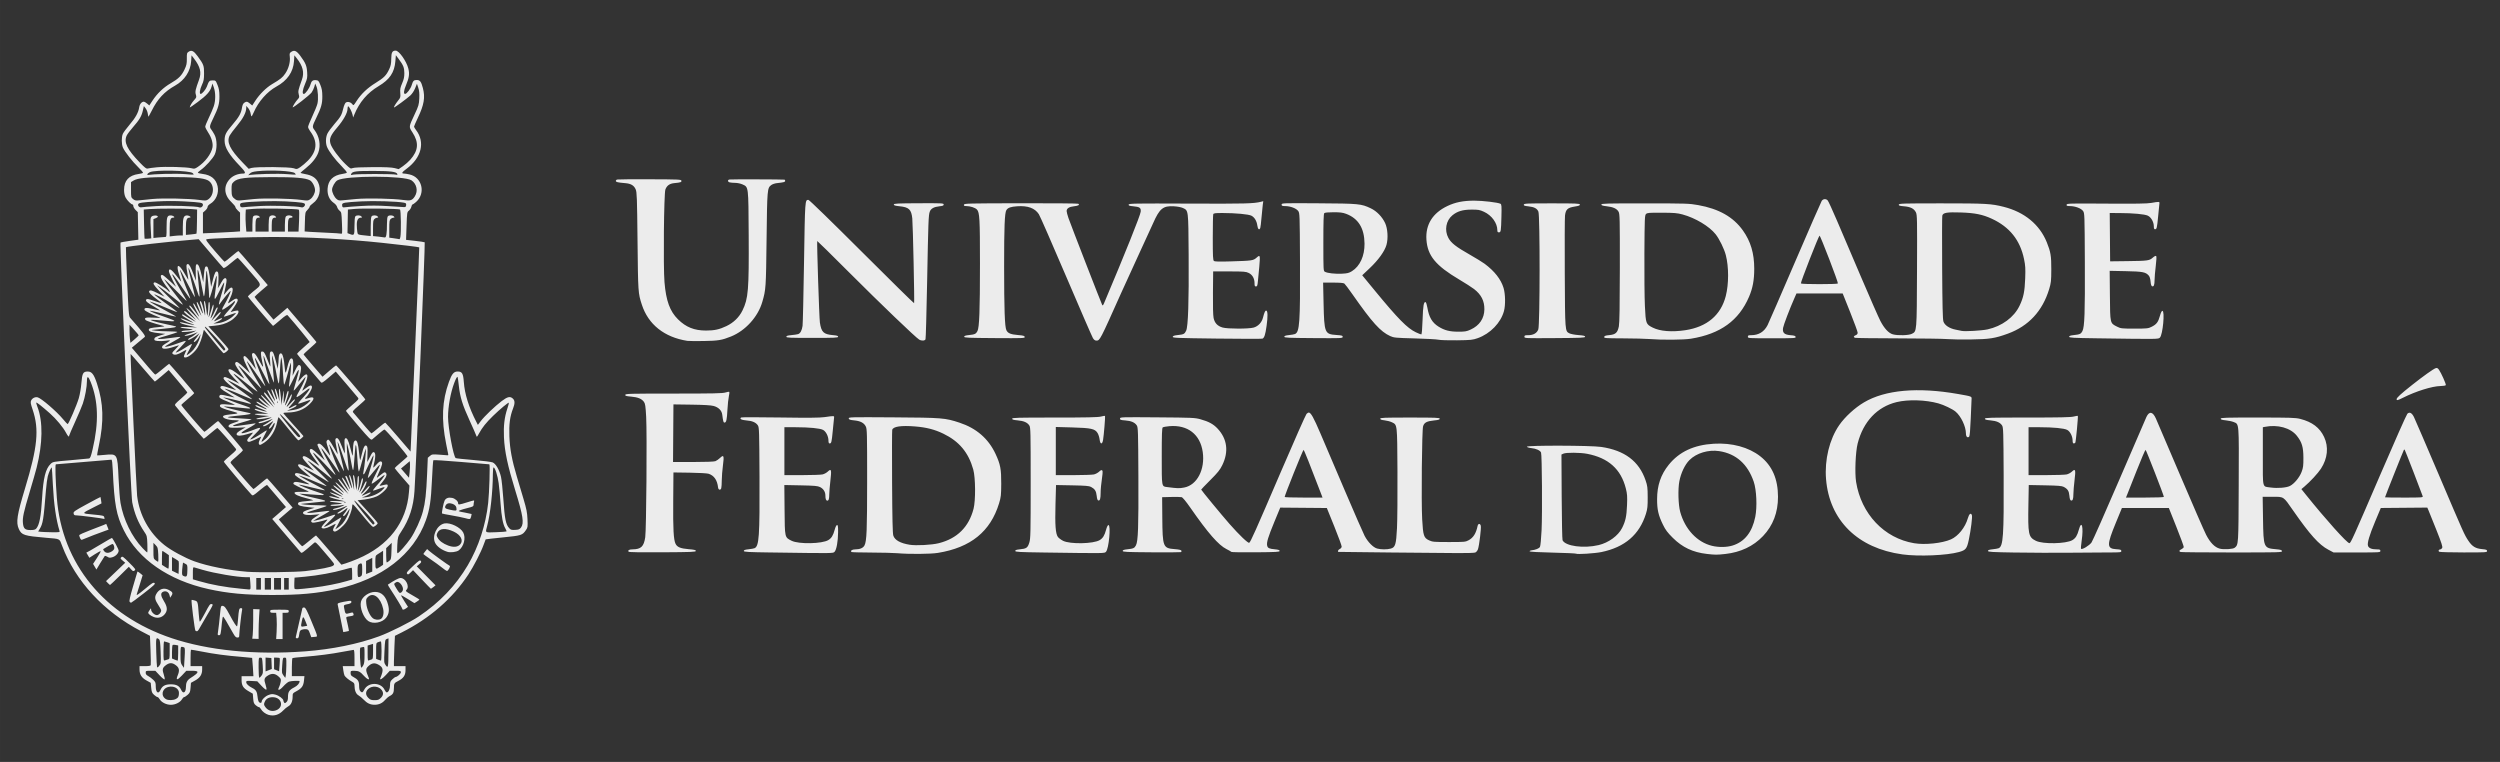 <?xml version="1.0" encoding="UTF-8" standalone="no"?>
<!-- Created with Inkscape (http://www.inkscape.org/) -->

<svg
   xmlns:dc="http://purl.org/dc/elements/1.1/"
   xmlns:cc="http://creativecommons.org/ns#"
   xmlns:rdf="http://www.w3.org/1999/02/22-rdf-syntax-ns#"
   xmlns:svg="http://www.w3.org/2000/svg"
   xmlns="http://www.w3.org/2000/svg"
   xmlns:sodipodi="http://sodipodi.sourceforge.net/DTD/sodipodi-0.dtd"
   xmlns:inkscape="http://www.inkscape.org/namespaces/inkscape"
   width="210mm"
   height="64mm"
   viewBox="0 0 744.094 226.772"
   id="svg4255"
   version="1.1"
   inkscape:version="0.91 r13725"
   sodipodi:docname="ufc.svg">
  <rect x="0" y="0" width="744.094" height="226.772" fill="#333333" stroke="none"/>
  <defs
     id="defs4257" />
  <sodipodi:namedview
     id="base"
     pagecolor="#ffffff"
     bordercolor="#666666"
     borderopacity="1.0"
     inkscape:pageopacity="0.0"
     inkscape:pageshadow="2"
     inkscape:zoom="0.7"
     inkscape:cx="527.49057"
     inkscape:cy="334.86543"
     inkscape:document-units="px"
     inkscape:current-layer="layer1"
     showgrid="false"
     inkscape:window-width="1366"
     inkscape:window-height="704"
     inkscape:window-x="0"
     inkscape:window-y="27"
     inkscape:window-maximized="1">
    <sodipodi:guide
       position="0,0"
       orientation="0,744.094"
       id="guide4809" />
    <sodipodi:guide
       position="744.094,0"
       orientation="-1052.362,0"
       id="guide4811" />
    <sodipodi:guide
       position="744.094,1052.362"
       orientation="0,-744.094"
       id="guide4813" />
    <sodipodi:guide
       position="0,1052.362"
       orientation="1052.362,0"
       id="guide4815" />
  </sodipodi:namedview>
  <g
     inkscape:label="Camada 1"
     inkscape:groupmode="layer"
     id="layer1"
     transform="translate(0,-825.591)">
    <path
       style="fill:#ececec"
       d="m 79.911,1038.362 c -0.89,-0.268 -1.873,-1.017 -2.243,-1.709 -0.175,-0.327 -0.45,-0.595 -0.612,-0.595 -0.161,0 -0.584,-0.249 -0.938,-0.555 -0.545,-0.469 -0.663,-0.778 -0.761,-2 l -0.116,-1.446 -1.322,-0.771 c -1.546,-0.902 -2.015,-1.663 -2.015,-3.272 l 0,-1.162 1.76,0 1.76,0 -0.161,-2.697 c -0.089,-1.484 -0.186,-2.722 -0.216,-2.752 -0.03,-0.03 -1.449,-0.165 -3.152,-0.3 -4.381,-0.347 -8.315,-0.874 -11.887,-1.591 -1.695,-0.34 -3.129,-0.571 -3.187,-0.513 -0.058,0.058 -0.106,1.176 -0.106,2.484 l 0,2.378 1.726,0 1.726,0 0,0.978 c 0,1.503 -0.613,2.474 -2.071,3.282 l -1.266,0.702 -0.116,1.451 c -0.102,1.277 -0.206,1.532 -0.867,2.122 -0.413,0.369 -0.879,0.671 -1.035,0.672 -0.156,0 -0.457,0.305 -0.668,0.676 -0.512,0.899 -1.983,1.624 -3.298,1.624 -1.315,0 -2.787,-0.725 -3.299,-1.624 -0.211,-0.371 -0.512,-0.675 -0.668,-0.676 -0.156,0 -0.61,-0.293 -1.009,-0.649 -0.627,-0.56 -0.744,-0.848 -0.867,-2.121 l -0.141,-1.473 -1.266,-0.702 c -1.458,-0.809 -2.07,-1.78 -2.071,-3.283 l 0,-0.978 1.618,0 c 1.088,0 1.651,-0.094 1.719,-0.288 0.055,-0.158 0.026,-2.189 -0.065,-4.513 l -0.165,-4.226 -2.647,-1.38 c -11.113,-5.796 -19.531,-14.896 -23.496,-25.4 -0.843,-2.233 -0.449,-2.032 -4.697,-2.395 -6.646,-0.567 -7.361,-0.797 -8.192,-2.626 -0.887,-1.952 -0.546,-4.171 1.856,-12.106 3.739,-12.349 4.239,-17.542 2.255,-23.411 -0.604,-1.787 -0.675,-2.215 -0.451,-2.708 0.326,-0.716 1.199,-1.145 1.948,-0.958 1.077,0.27 5.659,4.207 7.517,6.458 0.688,0.834 1.321,1.516 1.405,1.516 0.282,0 2.744,-5.721 3.325,-7.728 0.326,-1.124 0.658,-3.065 0.769,-4.49 0.227,-2.927 0.507,-3.433 1.895,-3.433 1.191,0 1.836,0.83 2.72,3.502 1.979,5.977 2.138,11.257 0.562,18.667 -0.318,1.496 -0.543,2.75 -0.499,2.785 0.044,0.035 1.057,-0.032 2.253,-0.148 3.804,-0.371 3.802,-0.374 4.126,6.84 0.137,3.038 0.403,6.409 0.592,7.49 0.862,4.936 3.358,10.051 6.535,13.396 0.691,0.728 1.322,1.323 1.401,1.323 0.079,0 0.102,-1.112 0.052,-2.471 -0.089,-2.41 -0.113,-2.502 -0.952,-3.74 -1.755,-2.588 -2.92,-5.449 -3.564,-8.756 -0.367,-1.885 -3.752,-76.991 -3.482,-77.261 0.082,-0.082 1.312,-0.311 2.733,-0.508 l 2.584,-0.359 -0.085,-4.094 -0.085,-4.094 -0.663,-0.663 c -0.365,-0.365 -0.663,-0.878 -0.663,-1.141 0,-0.263 -0.096,-0.478 -0.212,-0.478 -0.425,0 -1.66,-1.23 -2.099,-2.091 -0.301,-0.589 -0.45,-1.347 -0.45,-2.282 0,-2.749 1.441,-4.323 4.315,-4.713 0.664,-0.09 1.26,-0.248 1.324,-0.352 0.064,-0.104 -0.568,-0.845 -1.405,-1.647 -1.729,-1.657 -4.082,-4.676 -4.586,-5.882 -0.423,-1.013 -0.438,-3.064 -0.029,-4.042 0.17,-0.407 1.062,-1.621 1.981,-2.697 1.803,-2.109 2.675,-3.68 2.909,-5.24 0.143,-0.952 0.739,-1.664 1.393,-1.664 0.152,0 0.577,0.253 0.944,0.562 l 0.668,0.562 0.953,-1.45 c 1.4,-2.129 3.261,-3.903 5.394,-5.14 2.373,-1.377 3.279,-2.281 4.148,-4.138 0.582,-1.245 0.687,-1.74 0.67,-3.185 -0.018,-1.574 0.026,-1.741 0.545,-2.081 0.87,-0.57 1.516,-0.246 2.674,1.341 1.788,2.449 1.922,2.809 1.909,5.129 -0.009,1.754 -0.106,2.275 -0.632,3.401 -0.637,1.363 -0.819,2.698 -0.368,2.698 0.402,0 1.498,-1.289 1.801,-2.119 0.641,-1.754 0.783,-1.909 1.751,-1.909 0.898,0 0.918,0.019 1.463,1.381 0.427,1.067 0.555,1.826 0.563,3.337 0.012,2.237 -0.319,3.413 -1.84,6.543 -1.125,2.313 -1.174,2.607 -0.57,3.38 0.236,0.302 0.674,1.015 0.974,1.585 0.757,1.436 0.776,4.218 0.04,5.823 -0.549,1.198 -2.781,3.662 -4.22,4.659 -0.494,0.342 -0.849,0.701 -0.789,0.797 0.059,0.096 0.704,0.249 1.432,0.34 2.478,0.31 3.95,1.519 4.424,3.633 0.461,2.056 -0.455,4.247 -2.207,5.28 -0.466,0.275 -0.773,0.638 -0.773,0.915 0,0.252 -0.311,0.731 -0.69,1.064 l -0.69,0.606 0,3.087 0,3.087 3.625,-0.149 c 1.994,-0.082 4.479,-0.212 5.524,-0.288 l 1.899,-0.139 0,-2.793 0,-2.793 -0.69,-0.652 c -0.38,-0.358 -0.69,-0.807 -0.69,-0.997 0,-0.19 -0.56,-0.88 -1.245,-1.534 -2.241,-2.139 -2.353,-4.904 -0.282,-6.969 0.914,-0.912 2.366,-1.469 3.826,-1.469 0.919,0 0.681,-0.554 -0.968,-2.26 -3.239,-3.35 -4.553,-5.519 -4.553,-7.519 0,-1.749 0.338,-2.434 2.368,-4.802 1.919,-2.239 2.569,-3.405 2.816,-5.055 0.108,-0.718 0.329,-1.205 0.648,-1.429 0.665,-0.466 0.93,-0.43 1.716,0.232 l 0.679,0.571 0.93,-1.434 c 1.237,-1.908 3.249,-3.899 4.974,-4.921 2.542,-1.507 3.097,-1.954 3.917,-3.153 0.997,-1.459 1.541,-3.441 1.36,-4.963 -0.122,-1.026 -0.082,-1.155 0.47,-1.517 0.896,-0.587 1.548,-0.292 2.657,1.203 1.565,2.108 1.926,2.976 2.041,4.905 0.093,1.555 0.03,1.907 -0.614,3.419 -0.786,1.846 -0.93,3.018 -0.373,3.018 0.465,0 1.675,-1.71 1.96,-2.77 0.295,-1.096 0.699,-1.422 1.651,-1.33 0.697,0.067 0.811,0.193 1.32,1.454 0.431,1.07 0.559,1.821 0.568,3.337 0.013,2.229 -0.31,3.37 -1.852,6.543 -1.125,2.313 -1.174,2.607 -0.57,3.38 1.566,2.005 2.038,4.688 1.21,6.878 -0.586,1.549 -1.892,3.164 -3.78,4.673 -0.784,0.627 -1.453,1.209 -1.487,1.293 -0.033,0.085 0.623,0.271 1.459,0.414 1.911,0.327 3.114,1.104 3.753,2.423 1.053,2.176 0.398,4.89 -1.503,6.23 -0.551,0.388 -1.001,0.849 -1.001,1.024 0,0.175 -0.3,0.619 -0.667,0.985 -0.653,0.653 -0.668,0.726 -0.748,3.531 l -0.081,2.864 1.726,0.13 c 0.949,0.071 3.28,0.191 5.178,0.266 1.899,0.075 3.649,0.192 3.89,0.261 0.42,0.119 0.433,-0.009 0.309,-3.132 -0.124,-3.133 -0.151,-3.274 -0.708,-3.712 -0.318,-0.251 -0.645,-0.739 -0.725,-1.086 -0.085,-0.368 -0.51,-0.883 -1.02,-1.237 -1.296,-0.9 -1.937,-2.382 -1.82,-4.213 0.161,-2.525 1.659,-4.008 4.447,-4.402 0.633,-0.089 1.214,-0.26 1.291,-0.38 0.077,-0.119 -0.652,-1.011 -1.62,-1.982 -1.89,-1.896 -3.715,-4.305 -4.274,-5.642 -0.464,-1.11 -0.428,-2.824 0.083,-3.949 0.23,-0.506 1.162,-1.784 2.07,-2.839 1.933,-2.245 2.22,-2.747 2.672,-4.685 0.188,-0.804 0.52,-1.581 0.748,-1.748 0.525,-0.384 1.451,-0.164 1.934,0.46 0.366,0.473 0.388,0.458 1.233,-0.862 1.368,-2.138 3.261,-3.948 5.698,-5.445 2.493,-1.532 3.197,-2.243 4.061,-4.098 0.467,-1.002 0.593,-1.643 0.608,-3.077 0.02,-1.919 0.306,-2.447 1.327,-2.447 0.98,0 3.194,3.129 3.75,5.3 0.413,1.613 0.25,2.775 -0.708,5.052 -0.65,1.545 -0.748,2.536 -0.249,2.536 0.498,0 1.641,-1.515 1.964,-2.602 0.387,-1.303 0.622,-1.541 1.528,-1.541 0.942,0 1.307,0.487 1.807,2.407 0.725,2.786 0.357,4.96 -1.495,8.842 -0.627,1.314 -1.14,2.495 -1.14,2.625 0,0.13 0.274,0.595 0.608,1.033 2.745,3.598 1.622,8.219 -2.789,11.484 -1.45,1.073 -1.663,1.456 -0.808,1.456 0.239,0 0.966,0.114 1.616,0.253 3.773,0.809 4.93,5.614 1.978,8.207 -0.467,0.41 -0.941,0.746 -1.054,0.746 -0.112,0 -0.272,0.309 -0.355,0.688 -0.083,0.378 -0.405,0.888 -0.716,1.132 -0.551,0.434 -0.568,0.543 -0.708,4.574 l -0.143,4.13 2.669,0.297 c 1.468,0.164 2.764,0.359 2.88,0.434 0.178,0.115 -2.568,66.909 -3.046,74.082 -0.309,4.648 -1.534,8.375 -3.957,12.047 -0.99,1.499 -1.011,1.574 -1.158,3.97 -0.104,1.697 -0.073,2.442 0.101,2.442 0.327,0 2.638,-2.622 3.802,-4.313 1.381,-2.007 3.063,-5.673 3.707,-8.081 0.718,-2.685 1.012,-5.302 1.27,-11.304 l 0.202,-4.711 0.624,-0.537 c 0.593,-0.51 0.737,-0.529 2.842,-0.382 1.219,0.085 2.321,0.168 2.447,0.185 0.127,0.016 0.206,-0.095 0.176,-0.248 -0.03,-0.153 -0.311,-1.551 -0.624,-3.107 -1.476,-7.333 -1.228,-12.821 0.837,-18.53 0.855,-2.363 1.441,-3.056 2.583,-3.056 1.312,0 1.654,0.579 1.831,3.099 0.253,3.603 1.498,7.57 3.74,11.922 l 0.447,0.867 0.858,-1.125 c 1.124,-1.474 4.242,-4.456 6.239,-5.967 1.743,-1.319 2.506,-1.488 3.317,-0.732 0.628,0.585 0.644,1.46 0.054,2.955 -0.923,2.343 -1.235,4.716 -1.09,8.308 0.152,3.775 0.759,7.033 2.229,11.972 0.509,1.709 1.403,4.712 1.988,6.674 0.882,2.96 1.082,3.979 1.172,5.984 0.102,2.254 0.073,2.469 -0.432,3.201 -1.097,1.593 -1.329,1.667 -6.872,2.218 -2.792,0.277 -5.107,0.544 -5.144,0.592 -0.037,0.048 -0.306,0.761 -0.598,1.584 -0.777,2.189 -2.982,6.485 -4.549,8.861 -4.732,7.173 -11.515,13.072 -19.841,17.253 l -2.014,1.011 -0.152,3.159 c -0.083,1.738 -0.152,3.764 -0.152,4.504 l 0,1.345 1.726,0 1.726,0 0,1.248 c 0,1.474 -0.623,2.388 -2.158,3.166 -1.198,0.607 -1.287,0.751 -1.291,2.103 -0.004,1.373 -0.269,1.888 -1.219,2.371 -0.408,0.207 -1.044,0.739 -1.414,1.182 -0.801,0.957 -1.845,1.438 -3.124,1.438 -1.276,0 -2.26,-0.461 -3.252,-1.522 -0.459,-0.492 -1.151,-1.066 -1.537,-1.277 -0.748,-0.408 -1.191,-1.487 -1.194,-2.908 0,-0.612 -0.14,-0.834 -0.721,-1.151 -0.953,-0.519 -2.005,-1.386 -2.251,-1.855 -0.109,-0.208 -0.272,-0.922 -0.362,-1.586 l -0.163,-1.208 1.748,0 1.748,0 0,-2.417 c 0,-1.78 -0.076,-2.416 -0.288,-2.416 -0.158,0 -1.582,0.252 -3.165,0.559 -3.386,0.656 -7.432,1.18 -11.716,1.517 -1.697,0.133 -3.173,0.296 -3.28,0.362 -0.107,0.066 -0.194,1.305 -0.194,2.753 l 0,2.633 1.873,0 1.873,0 -0.135,1.31 c -0.166,1.607 -0.646,2.295 -2.191,3.135 -1.159,0.631 -1.19,0.674 -1.19,1.676 0,1.381 -0.477,2.437 -1.288,2.852 -0.368,0.188 -1.083,0.773 -1.589,1.3 -1.225,1.274 -2.74,1.709 -4.306,1.237 z m 2.584,-1.501 c 1.895,-0.98 1.327,-3.43 -0.864,-3.724 -1.235,-0.166 -2.284,0.259 -2.719,1.101 -0.449,0.868 -0.423,1.185 0.158,1.923 0.834,1.06 2.192,1.337 3.425,0.7 z m -4.608,-2.45 c 0,-0.58 1.014,-1.573 1.985,-1.944 0.913,-0.349 1.204,-0.365 2.126,-0.119 1.034,0.276 2.33,1.24 2.337,1.739 0.002,0.135 0.099,0.396 0.216,0.581 0.182,0.288 0.281,0.274 0.687,-0.093 0.361,-0.327 0.474,-0.71 0.474,-1.608 0,-1.465 0.384,-2.039 1.866,-2.79 0.965,-0.489 1.586,-1.211 1.586,-1.843 0,-0.202 -2.521,-0.093 -3.15,0.136 -0.356,0.13 -1.123,0.768 -1.703,1.418 -1.143,1.28 -1.871,1.395 -1.252,0.198 0.186,-0.359 0.403,-1.059 0.482,-1.554 0.132,-0.827 0.075,-0.962 -0.692,-1.635 -0.984,-0.864 -1.951,-0.955 -3.049,-0.285 -1.17,0.713 -1.303,1.173 -0.782,2.71 0.253,0.748 0.364,1.418 0.252,1.531 -0.113,0.114 -0.74,-0.38 -1.449,-1.141 l -1.25,-1.343 -1.644,-0.093 c -1.505,-0.085 -1.644,-0.055 -1.644,0.353 0,0.514 0.683,1.159 1.849,1.747 1.066,0.537 1.386,1.092 1.534,2.663 0.072,0.76 0.268,1.411 0.475,1.575 0.373,0.297 0.745,0.197 0.745,-0.201 z M 52.325,1033.65 c 0.742,-0.384 0.937,-0.766 0.937,-1.833 0,-1.341 -1.552,-2.192 -3.192,-1.751 -1.921,0.517 -2.289,2.735 -0.606,3.655 0.656,0.359 2.098,0.323 2.86,-0.071 z m 61.023,-0.336 c 0.756,-0.756 0.853,-1.5 0.297,-2.292 -0.889,-1.27 -2.99,-1.432 -4.105,-0.317 -0.799,0.799 -0.766,1.752 0.09,2.609 0.57,0.57 0.855,0.673 1.859,0.673 1.004,0 1.289,-0.103 1.859,-0.673 z m -65.594,-2.36 c 0.546,-1.212 1.413,-1.685 3.091,-1.685 1.678,0 2.545,0.473 3.091,1.685 0.579,1.286 1.395,0.78 1.4,-0.868 0.004,-1.333 0.373,-2.053 1.381,-2.696 2.638,-1.683 2.725,-2.149 0.404,-2.149 l -1.664,0 -1.323,1.413 c -1.422,1.518 -1.884,1.482 -1.225,-0.094 0.556,-1.331 0.457,-2.11 -0.356,-2.794 -1.254,-1.055 -2.168,-1.051 -3.436,0.016 -0.786,0.661 -0.851,1.196 -0.333,2.722 0.196,0.577 0.289,1.156 0.208,1.287 -0.083,0.134 -0.722,-0.373 -1.454,-1.155 l -1.306,-1.394 -1.433,0 c -1.382,0 -1.433,0.021 -1.433,0.586 0,0.426 0.203,0.693 0.742,0.978 0.408,0.216 1.081,0.718 1.496,1.117 0.669,0.644 0.754,0.865 0.754,1.968 0,1.825 0.785,2.423 1.397,1.064 z m 60.675,-0.11 c 1.19,-2.293 4.968,-2.236 6.052,0.091 0.19,0.407 0.469,0.743 0.62,0.746 0.52,0.01 0.991,-1.008 0.991,-2.14 0,-0.959 0.104,-1.22 0.715,-1.79 0.393,-0.367 0.817,-0.668 0.943,-0.668 0.477,0 1.565,-0.971 1.565,-1.397 0,-0.398 -0.173,-0.445 -1.645,-0.445 l -1.645,0 -1.174,1.268 c -1.16,1.252 -1.972,1.681 -1.631,0.861 1.002,-2.41 0.894,-3.115 -0.606,-3.958 -1.101,-0.619 -1.96,-0.49 -2.958,0.442 -0.884,0.826 -0.872,1.217 0.102,3.516 0.325,0.766 -0.493,0.427 -1.389,-0.575 -1.153,-1.291 -1.615,-1.536 -2.92,-1.545 -1.067,-0.01 -1.093,0.01 -1.093,0.693 0,0.553 0.155,0.784 0.733,1.093 1.45,0.775 1.798,1.291 1.798,2.667 0,0.838 0.121,1.381 0.362,1.621 0.526,0.526 0.694,0.457 1.181,-0.48 z m -30.565,-4.189 c 0.424,-0.595 0.455,-0.881 0.326,-2.992 -0.137,-2.256 -0.16,-2.334 -0.683,-2.334 -0.54,0 -0.541,0.01 -0.541,2.992 0,1.695 0.093,2.992 0.214,2.992 0.118,0 0.425,-0.296 0.683,-0.658 z m 7.361,-2.967 c 0.027,-2.336 0.022,-2.359 -0.519,-2.359 -0.527,0 -0.551,0.08 -0.708,2.287 -0.153,2.164 -0.133,2.326 0.373,3.013 l 0.535,0.726 0.145,-0.654 c 0.08,-0.36 0.158,-1.716 0.173,-3.013 z m -4.394,-0.614 -0.067,-1.63 -0.863,-0.071 -0.863,-0.071 0,2.067 0,2.067 0.93,-0.365 0.93,-0.365 -0.067,-1.63 z m 2.426,-1.573 c -0.057,-0.095 -0.46,-0.173 -0.895,-0.173 l -0.792,0 0,1.726 0,1.725 0.748,0.306 0.748,0.306 0.147,-1.859 c 0.081,-1.023 0.101,-1.937 0.044,-2.032 z m -35.449,-1.879 c -0.098,-2.782 -0.195,-3.529 -0.486,-3.76 -0.891,-0.707 -0.945,-0.457 -0.819,3.797 0.067,2.247 0.173,4.24 0.235,4.43 0.087,0.263 0.242,0.185 0.653,-0.325 0.525,-0.654 0.536,-0.757 0.416,-4.143 z m 7.018,-1.319 c -0.164,-0.104 -0.48,-0.191 -0.701,-0.193 -0.358,0 -0.403,0.264 -0.403,2.422 0,2.154 0.058,2.505 0.518,3.128 l 0.518,0.702 0.183,-2.935 c 0.144,-2.311 0.12,-2.976 -0.115,-3.125 z m 53.277,5.349 c 0.307,-0.519 0.395,-1.218 0.395,-3.134 0,-2.444 -0.004,-2.464 -0.518,-2.327 -0.285,0.076 -0.596,0.14 -0.69,0.142 -0.366,0.01 -0.096,5.987 0.27,5.987 0.082,0 0.326,-0.301 0.543,-0.668 z m 7.513,-4.1 0.016,-3.963 -0.518,0.191 c -0.494,0.182 -0.525,0.346 -0.682,3.615 -0.158,3.295 -0.145,3.453 0.345,4.167 0.731,1.067 0.82,0.642 0.839,-4.011 z m -65.67,2.326 c 0.54,-0.136 0.554,-0.198 0.554,-2.508 l 0,-2.369 -0.725,-0.253 c -0.399,-0.139 -0.813,-0.253 -0.921,-0.253 -0.108,0 -0.196,1.306 -0.196,2.901 0,2.56 0.043,2.885 0.367,2.761 0.202,-0.077 0.616,-0.203 0.921,-0.28 z m 3.086,-1.902 0,-2.273 -0.714,-0.143 c -0.393,-0.079 -0.807,-0.085 -0.921,-0.015 -0.114,0.07 -0.207,1.007 -0.207,2.081 l 0,1.954 0.748,0.325 c 0.411,0.179 0.826,0.329 0.921,0.334 0.095,0 0.173,-1.014 0.173,-2.264 z m 57.595,1.875 c 0.348,-0.1 0.403,-0.421 0.403,-2.369 l 0,-2.253 -0.806,0.247 -0.806,0.247 0,2.288 c 0,2.088 0.035,2.273 0.403,2.122 0.222,-0.091 0.584,-0.218 0.806,-0.282 z m 2.934,-2.479 c 0,-1.631 -0.093,-2.877 -0.215,-2.877 -0.118,0 -0.481,0.101 -0.806,0.225 -0.581,0.221 -0.59,0.262 -0.59,2.602 l 0,2.378 0.633,0.25 c 0.348,0.138 0.711,0.261 0.806,0.275 0.095,0.014 0.173,-1.27 0.173,-2.852 z m -22.785,0.09 c 7.978,-0.597 15.779,-2.179 22.011,-4.462 3.29,-1.206 9.282,-4.206 11.882,-5.95 6.199,-4.158 11,-9.177 14.557,-15.221 3.217,-5.467 5.366,-12.027 6.069,-18.53 0.335,-3.102 0.596,-11.507 0.356,-11.507 -0.11,0 -3.87,-0.315 -8.356,-0.701 -4.486,-0.386 -8.228,-0.619 -8.316,-0.518 -0.088,0.101 -0.276,2.772 -0.419,5.937 -0.276,6.135 -0.673,8.761 -1.796,11.909 -3.648,10.22 -13.133,17.545 -26.552,20.509 -5.853,1.293 -10.965,1.761 -19.193,1.757 -8.027,0 -13.249,-0.489 -19.009,-1.769 -11.869,-2.637 -20.856,-8.874 -25.14,-17.446 -2.25,-4.503 -2.842,-7.706 -3.305,-17.894 -0.097,-2.144 -0.229,-3.164 -0.408,-3.164 -0.145,7e-5 -3.873,0.311 -8.284,0.69 -4.411,0.38 -8.123,0.69 -8.25,0.69 -0.248,0 -0.109,4.745 0.294,10.011 1.497,19.57 14.124,34.995 34.157,41.728 10.906,3.665 24.832,5.044 39.701,3.932 z m -15.561,-4.923 c 0.075,-0.633 0.138,-2.616 0.139,-4.407 l 0.002,-3.257 0.95,0.035 0.95,0.034 -0.143,2.186 c -0.079,1.203 -0.144,3.186 -0.145,4.407 l 0,2.221 -0.944,-0.035 -0.944,-0.034 0.137,-1.151 z m 7.114,-1.01 c 0.076,-1.252 0.077,-3.012 0.002,-3.913 l -0.137,-1.637 -0.887,0 c -0.734,0 -0.887,-0.08 -0.887,-0.46 0,-0.435 0.153,-0.46 2.762,-0.46 2.608,0 2.762,0.025 2.762,0.46 0,0.384 -0.153,0.46 -0.921,0.46 l -0.921,0 0,3.913 0,3.913 -0.955,0 -0.955,0 0.139,-2.276 z m 5.739,1.528 c 0.218,-1.045 1.835,-8.122 1.924,-8.417 0.05,-0.167 0.306,-0.271 0.569,-0.23 0.383,0.059 0.799,0.852 2.091,3.986 2.113,5.125 2.021,4.649 0.916,4.755 l -0.931,0.089 -0.414,-1.156 c -0.362,-1.011 -0.502,-1.165 -1.116,-1.225 -0.386,-0.038 -0.97,0.033 -1.298,0.158 -0.497,0.189 -0.623,0.422 -0.757,1.392 -0.133,0.964 -0.241,1.165 -0.626,1.165 -0.361,0 -0.441,-0.116 -0.358,-0.518 z m 2.665,-3.076 0.706,-0.141 -0.463,-1.182 c -0.656,-1.673 -0.809,-1.728 -1.097,-0.388 -0.423,1.972 -0.426,1.967 0.854,1.711 z m -21.375,2.04 c -1.859,-3.333 -2.805,-4.891 -2.97,-4.891 -0.098,0 -0.248,0.751 -0.333,1.669 -0.334,3.607 -0.391,3.855 -0.881,3.855 -0.389,0 -0.436,-0.11 -0.322,-0.748 0.141,-0.784 0.483,-3.804 0.729,-6.444 0.118,-1.263 0.219,-1.554 0.543,-1.554 0.657,0 1.054,0.476 2.209,2.647 1.33,2.5 2.101,3.668 2.254,3.412 0.062,-0.105 0.182,-1.071 0.267,-2.146 0.224,-2.86 0.32,-3.222 0.856,-3.222 0.381,0 0.437,0.109 0.326,0.633 -0.203,0.958 -0.823,6.51 -0.823,7.363 0,0.64 -0.082,0.749 -0.558,0.749 -0.441,0 -0.714,-0.279 -1.297,-1.323 z m 32.033,-4.146 c -0.428,-2.118 -0.823,-4.059 -0.879,-4.314 -0.091,-0.411 0.107,-0.505 1.793,-0.854 1.042,-0.215 1.981,-0.338 2.087,-0.272 0.442,0.273 0.142,0.756 -0.555,0.897 -1.586,0.319 -1.58,0.314 -1.413,1.227 0.332,1.817 0.398,1.882 1.555,1.534 0.898,-0.27 1.047,-0.266 1.164,0.038 0.244,0.636 0.141,0.726 -1.016,0.885 -1.025,0.141 -1.138,0.212 -1.04,0.654 0.061,0.273 0.269,1.211 0.464,2.084 0.195,0.873 0.326,1.61 0.292,1.638 -0.034,0.028 -0.425,0.115 -0.868,0.193 l -0.806,0.142 -0.777,-3.852 z m -43.217,3.452 c -0.227,-0.145 -1.336,-9 -1.15,-9.186 0.034,-0.034 0.432,0.041 0.886,0.167 0.951,0.263 0.985,0.371 1.235,3.963 0.086,1.236 0.229,2.293 0.319,2.348 0.09,0.055 0.802,-1.123 1.583,-2.618 1.271,-2.433 1.477,-2.708 1.955,-2.617 0.513,0.098 0.465,0.219 -1.213,3.035 -0.961,1.613 -2.004,3.417 -2.318,4.008 -0.567,1.07 -0.789,1.223 -1.298,0.899 z m 51.451,-2.879 c -1.451,-0.973 -2.623,-4.054 -2.193,-5.768 0.381,-1.518 2.386,-2.914 4.185,-2.914 1.953,0 3.243,1.272 3.901,3.846 0.417,1.631 0.233,2.781 -0.617,3.862 -1.14,1.449 -3.827,1.945 -5.277,0.973 z m 3.703,-0.625 c 0.695,-0.372 1.001,-1.662 0.712,-3.007 -0.724,-3.376 -2.964,-5.117 -4.547,-3.534 -0.544,0.544 -0.584,0.714 -0.47,1.969 0.144,1.589 1.064,3.648 1.937,4.335 0.637,0.501 1.68,0.606 2.368,0.237 z m -67.524,-0.568 c -0.495,-0.179 -1.105,-0.531 -1.357,-0.783 -0.456,-0.456 -0.456,-0.459 0.033,-1.223 0.444,-0.693 0.49,-0.715 0.494,-0.237 0.006,0.701 0.99,1.658 1.706,1.658 0.594,0 1.289,-0.743 1.289,-1.378 0,-0.195 -0.365,-0.897 -0.811,-1.559 -1.012,-1.503 -1.187,-2.306 -0.705,-3.239 0.828,-1.601 2.271,-2.104 3.788,-1.319 1.11,0.574 1.295,0.956 0.819,1.682 l -0.415,0.634 -0.196,-0.757 c -0.247,-0.953 -1.071,-1.391 -1.904,-1.011 -0.821,0.374 -0.741,1.201 0.275,2.846 0.937,1.517 1.066,2.564 0.435,3.527 -0.796,1.214 -2.092,1.649 -3.451,1.157 z m 73.972,-2.388 c 0,-0.228 -1.919,-3.418 -3.386,-5.632 -0.571,-0.861 -1.001,-1.592 -0.955,-1.623 1.845,-1.26 3.238,-1.989 3.796,-1.989 1.449,0 2.735,2.431 1.821,3.441 -0.381,0.421 -0.361,0.462 0.506,1.009 0.497,0.314 1.437,0.865 2.089,1.224 0.652,0.36 1.184,0.706 1.181,0.769 -0.003,0.063 -0.338,0.325 -0.745,0.581 l -0.739,0.466 -1.936,-1.215 c -1.065,-0.668 -1.977,-1.173 -2.028,-1.123 -0.051,0.051 0.391,0.846 0.981,1.766 l 1.073,1.674 -0.541,0.416 c -0.573,0.441 -1.117,0.555 -1.117,0.234 z m 0.131,-5.659 c 0.231,-0.92 -0.816,-2.435 -1.683,-2.435 -0.111,0 -0.393,0.14 -0.628,0.312 -0.406,0.297 -0.386,0.378 0.433,1.726 0.75,1.235 0.915,1.384 1.3,1.178 0.243,-0.13 0.503,-0.481 0.578,-0.78 z m -81.327,3.49 c -0.173,-0.208 0.112,-1.489 1.011,-4.545 0.688,-2.341 1.276,-4.327 1.305,-4.414 0.03,-0.087 0.391,0.12 0.803,0.46 l 0.749,0.619 -0.81,2.647 c -0.445,1.456 -0.857,2.776 -0.915,2.934 -0.209,0.575 0.297,0.252 2.562,-1.635 1.978,-1.648 2.364,-1.882 2.695,-1.64 0.338,0.247 -0.066,0.635 -3.2,3.073 -1.973,1.535 -3.671,2.791 -3.774,2.791 -0.103,0 -0.295,-0.13 -0.428,-0.29 z m 86.975,-6.635 -2.621,-2.769 -0.737,0.714 c -0.65,0.63 -0.772,0.672 -1.032,0.359 -0.252,-0.304 0,-0.634 1.745,-2.279 1.785,-1.684 2.075,-1.878 2.321,-1.553 0.235,0.31 0.161,0.472 -0.458,0.993 l -0.739,0.622 2.798,2.83 2.798,2.83 -0.648,0.518 c -0.356,0.285 -0.683,0.515 -0.726,0.511 -0.043,0 -1.258,-1.253 -2.7,-2.776 z m -93.462,1.059 -0.537,-0.572 2.856,-2.732 2.856,-2.732 -0.763,-0.642 c -0.696,-0.585 -0.731,-0.674 -0.399,-1.006 0.332,-0.332 0.54,-0.188 2.368,1.64 1.871,1.871 1.975,2.025 1.573,2.319 -0.384,0.28 -0.5,0.237 -1.066,-0.396 l -0.635,-0.711 -2.736,2.703 c -1.505,1.486 -2.791,2.703 -2.857,2.703 -0.067,0 -0.363,-0.257 -0.658,-0.572 z m 99.421,-4.625 c -0.696,-0.563 -2.22,-1.669 -3.386,-2.458 -1.166,-0.789 -2.12,-1.487 -2.121,-1.55 -1.1e-4,-0.063 0.251,-0.422 0.557,-0.797 l 0.557,-0.682 0.527,0.485 c 0.711,0.654 5.841,4.376 6.194,4.494 0.337,0.112 -0.442,1.573 -0.825,1.548 -0.131,-0.009 -0.808,-0.476 -1.504,-1.039 z m -103.317,-0.23 -0.499,-0.846 1.193,-1.817 c 0.656,-1 1.134,-1.876 1.062,-1.949 -0.072,-0.072 -0.857,0.338 -1.744,0.912 l -1.613,1.044 -0.453,-0.767 -0.453,-0.767 1.186,-0.641 c 0.652,-0.352 2.359,-1.356 3.793,-2.231 1.434,-0.875 2.636,-1.556 2.671,-1.513 0.536,0.651 1.971,3.397 1.971,3.772 0,0.768 -0.846,1.673 -1.843,1.972 -0.766,0.229 -0.988,0.21 -1.508,-0.131 -0.336,-0.22 -0.694,-0.313 -0.796,-0.206 -0.102,0.107 -0.699,1.053 -1.327,2.104 l -1.142,1.91 -0.499,-0.846 z m 5.192,-4.628 c 0.272,-0.178 0.541,-0.503 0.599,-0.723 0.132,-0.504 -0.195,-1.419 -0.506,-1.419 -0.175,0 -1.834,0.916 -2.721,1.503 -0.201,0.133 0.317,0.867 0.728,1.031 0.544,0.217 1.165,0.089 1.9,-0.392 z m 99.734,0.186 c -1.668,-0.542 -3.029,-1.531 -3.588,-2.605 -1.077,-2.069 0.51,-5.411 2.771,-5.835 1.719,-0.322 4.754,1.156 5.568,2.713 0.833,1.594 0.18,4.188 -1.338,5.31 -0.675,0.499 -2.483,0.721 -3.413,0.418 z m 3.877,-2.237 c 0.989,-1.149 0.146,-2.779 -1.944,-3.762 -2.415,-1.135 -4.21,-1.02 -4.844,0.309 -0.328,0.687 -0.327,0.819 0.01,1.47 0.485,0.938 1.638,1.798 3.165,2.362 1.621,0.599 2.885,0.465 3.613,-0.38 z M 23.844,985.769 c -0.149,-0.327 -0.268,-0.72 -0.265,-0.872 0.003,-0.152 1.427,-0.808 3.165,-1.458 1.737,-0.65 3.545,-1.349 4.018,-1.555 l 0.859,-0.374 0.349,0.835 c 0.192,0.459 0.349,0.858 0.349,0.886 0,0.028 -0.432,0.18 -0.96,0.338 -0.768,0.23 -5.941,2.215 -6.996,2.685 -0.136,0.06 -0.369,-0.158 -0.518,-0.485 z m 7.068,-5.739 c -0.135,-0.135 -7.25,-1.047 -8.175,-1.048 -0.582,0 -0.742,-0.109 -0.829,-0.564 -0.1,-0.521 0.197,-0.729 3.926,-2.76 2.219,-1.208 4.053,-2.171 4.076,-2.141 0.023,0.03 0.1,0.47 0.171,0.976 l 0.129,0.921 -2.282,1.151 c -3.775,1.903 -3.77,1.834 -0.144,2.174 2.844,0.266 3.123,0.333 3.239,0.775 0.127,0.486 0.08,0.707 -0.111,0.516 z m 107.39,-0.251 c -0.633,-0.171 -2.386,-0.525 -3.895,-0.786 -1.509,-0.261 -2.782,-0.512 -2.828,-0.559 -0.171,-0.171 0.424,-3.215 0.753,-3.85 0.384,-0.742 1.152,-1.019 2.228,-0.803 0.87,0.174 1.786,0.974 1.786,1.56 0,0.557 0.227,0.536 2.737,-0.251 2.12,-0.665 2.138,-0.666 2.006,-0.173 -0.073,0.274 -0.135,0.712 -0.137,0.974 -0.002,0.4 -0.27,0.54 -1.672,0.877 -0.918,0.221 -1.979,0.533 -2.359,0.695 -0.671,0.285 -0.634,0.304 1.361,0.676 1.128,0.211 2.071,0.409 2.094,0.441 0.023,0.032 -0.049,0.395 -0.16,0.806 -0.224,0.828 -0.275,0.839 -1.915,0.394 z m -2.417,-2.653 c 0,-0.791 -0.414,-1.315 -1.26,-1.594 -0.951,-0.314 -1.639,-0.144 -1.977,0.487 -0.389,0.728 -0.147,0.987 1.185,1.268 1.861,0.393 2.053,0.378 2.053,-0.161 z m -61.358,23.759 c 0.065,-0.105 0.056,-0.934 -0.02,-1.841 l -0.138,-1.649 -0.952,0 c -2.763,0 -9.503,-1.132 -13.157,-2.21 -1.127,-0.332 -2.231,-0.657 -2.453,-0.72 -0.36,-0.103 -0.403,0.081 -0.403,1.719 l 0,1.834 1.669,0.49 c 3.802,1.116 7.899,1.861 12.716,2.313 1.139,0.107 2.195,0.208 2.345,0.225 0.151,0.017 0.327,-0.055 0.393,-0.161 z m 3.131,-1.534 0,-1.726 -0.69,0 -0.69,0 0,1.726 0,1.726 0.69,0 0.69,0 0,-1.726 z m 2.992,0 0,-1.726 -0.921,0 -0.921,0 0,1.726 0,1.726 0.921,0 0.921,0 0,-1.726 z m 2.992,0 0,-1.726 -1.036,0 -1.036,0 0,1.726 0,1.726 1.036,0 1.036,0 0,-1.726 z m 2.301,0 0,-1.726 -0.69,0 -0.69,0 0,1.726 0,1.726 0.69,0 0.69,0 0,-1.726 z m 7.395,1.129 c 3.234,-0.382 7.384,-1.195 9.854,-1.931 l 1.623,-0.483 0,-1.678 c 0,-0.923 -0.054,-1.732 -0.12,-1.798 -0.066,-0.066 -1.128,0.18 -2.359,0.546 -2.956,0.88 -7.846,1.767 -11.619,2.107 l -3.047,0.275 -0.069,1.468 c -0.038,0.807 -0.018,1.602 0.044,1.765 0.127,0.332 0.916,0.294 5.694,-0.27 z M 55.777,995.155 c 0.015,-1.352 -0.021,-1.452 -0.644,-1.774 l -0.66,-0.342 -0.145,1.058 c -0.08,0.582 -0.145,1.449 -0.145,1.927 0,0.743 0.092,0.9 0.633,1.083 0.8,0.271 0.94,-0.013 0.962,-1.954 z m 51.585,2 c 0.383,-0.205 0.445,-0.495 0.445,-2.071 0,-1.886 -0.093,-2.046 -0.936,-1.595 -0.383,0.205 -0.445,0.495 -0.445,2.071 0,1.886 0.093,2.046 0.936,1.595 z M 53.186,992.695 c -0.053,-0.138 -0.524,-0.49 -1.046,-0.783 l -0.949,-0.533 0,2.041 0,2.041 0.978,0.475 0.978,0.475 0.068,-1.732 c 0.037,-0.953 0.024,-1.845 -0.029,-1.983 z m 57.613,0.976 0,-2.041 -0.921,0.47 -0.921,0.47 0,1.933 0,1.933 0.921,-0.362 0.921,-0.362 0,-2.041 z m -19.908,1.898 c 4.338,-0.507 7.913,-1.217 8.304,-1.649 0.445,-0.492 0.676,-0.147 -2.881,-4.306 -2.367,-2.767 -2.409,-2.802 -2.877,-2.395 -3.396,2.952 -3.613,3.107 -3.911,2.785 -0.163,-0.177 -2.143,-2.486 -4.399,-5.133 l -4.102,-4.811 1.358,-1.172 c 0.747,-0.645 1.667,-1.444 2.045,-1.777 l 0.688,-0.604 -2.73,-3.193 c -1.502,-1.756 -2.796,-3.27 -2.875,-3.364 -0.08,-0.094 -1.068,0.607 -2.197,1.557 -1.952,1.643 -2.071,1.708 -2.444,1.321 -1.427,-1.479 -8.256,-9.61 -8.245,-9.817 0.007,-0.14 0.879,-0.98 1.936,-1.866 1.589,-1.331 1.877,-1.671 1.655,-1.954 -1.25,-1.603 -5.327,-6.216 -5.494,-6.216 -0.116,0 -1.048,0.725 -2.072,1.611 -1.024,0.886 -1.924,1.605 -2,1.597 -0.133,-0.013 -7.902,-9.035 -8.473,-9.84 -0.243,-0.342 -0.023,-0.614 1.681,-2.079 1.079,-0.927 1.929,-1.779 1.891,-1.894 -0.039,-0.115 -1.301,-1.656 -2.806,-3.423 l -2.735,-3.213 -2.006,1.716 c -1.104,0.944 -2.055,1.716 -2.114,1.716 -0.059,0 -1.698,-1.863 -3.641,-4.141 -1.944,-2.277 -3.551,-4.116 -3.572,-4.085 -0.119,0.174 1.729,40.463 1.937,42.223 0.68,5.768 3.594,11.037 8.101,14.643 2.009,1.608 6.175,3.87 8.953,4.863 4.079,1.458 10.074,2.638 15.765,3.104 3.141,0.257 14.466,0.124 17.261,-0.203 z m -40.626,-2.721 -0.004,-2.014 -0.895,-0.633 c -0.492,-0.348 -0.956,-0.633 -1.031,-0.633 -0.075,0 -0.136,0.931 -0.136,2.068 l 0,2.068 0.863,0.565 c 0.475,0.311 0.941,0.571 1.036,0.579 0.095,0.008 0.17,-0.893 0.168,-2 z m 62.897,1.43 0.859,-0.584 0,-2.09 0,-2.089 -0.575,0.372 c -0.316,0.204 -0.834,0.539 -1.151,0.743 -0.538,0.348 -0.575,0.496 -0.575,2.301 0,2.181 0.09,2.265 1.443,1.346 z m -6.736,-2.341 c 9.254,-3.911 14.595,-10.848 15.294,-19.86 l 0.152,-1.956 -2.192,-2.532 c -1.206,-1.392 -2.195,-2.593 -2.199,-2.668 -0.004,-0.075 0.821,-0.836 1.834,-1.69 1.013,-0.854 1.898,-1.646 1.967,-1.758 0.147,-0.238 -6.497,-8.038 -6.848,-8.038 -0.13,0 -0.923,0.598 -1.763,1.329 -0.84,0.731 -1.7,1.462 -1.912,1.625 -0.34,0.261 -0.82,-0.21 -4.085,-4.011 -2.035,-2.369 -3.7,-4.389 -3.7,-4.488 0,-0.099 0.876,-0.926 1.947,-1.837 1.682,-1.432 1.909,-1.71 1.669,-2.045 -0.153,-0.213 -1.714,-2.06 -3.468,-4.105 l -3.19,-3.718 -2.057,1.759 c -1.742,1.49 -2.102,1.709 -2.355,1.433 -1.082,-1.185 -7.05,-8.285 -7.099,-8.447 -0.033,-0.11 0.77,-0.916 1.786,-1.793 1.016,-0.876 1.896,-1.657 1.956,-1.734 0.083,-0.106 -4.4,-5.559 -6.551,-7.969 -0.196,-0.22 -0.71,0.109 -2.25,1.438 -1.097,0.948 -2.04,1.724 -2.096,1.724 -0.125,0 -7.381,-8.475 -7.471,-8.726 -0.036,-0.101 0.642,-0.763 1.507,-1.471 2.793,-2.285 2.9,-1.616 -0.981,-6.128 -1.859,-2.161 -3.467,-3.929 -3.573,-3.929 -0.107,0 -1.048,0.722 -2.091,1.605 -1.42,1.201 -1.971,1.544 -2.19,1.362 -0.161,-0.134 -1.877,-2.105 -3.814,-4.382 l -3.521,-4.139 -1.726,0.14 c -6.889,0.557 -19.677,1.999 -19.925,2.247 -0.05,0.05 0.116,4.686 0.368,10.303 0.41,9.144 0.502,10.262 0.876,10.687 3.886,4.405 4.685,5.456 4.349,5.722 -0.191,0.151 -1.133,0.934 -2.093,1.74 l -1.746,1.465 1.508,1.757 c 0.83,0.966 2.355,2.761 3.389,3.987 1.034,1.227 1.972,2.236 2.083,2.244 0.111,0.008 1.063,-0.711 2.115,-1.597 1.052,-0.886 1.959,-1.611 2.014,-1.611 0.122,0 7.384,8.474 7.457,8.702 0.028,0.087 -0.82,0.884 -1.886,1.77 -1.065,0.886 -1.943,1.693 -1.95,1.792 -0.017,0.241 6.653,7.989 6.878,7.989 0.096,0 1.013,-0.725 2.037,-1.611 1.024,-0.886 1.945,-1.605 2.048,-1.599 0.201,0.013 7.251,8.291 7.372,8.656 0.04,0.12 -0.811,0.971 -1.891,1.891 -1.948,1.658 -1.961,1.677 -1.558,2.181 1.662,2.082 6.408,7.512 6.567,7.512 0.108,0 1.037,-0.728 2.064,-1.617 1.027,-0.889 1.946,-1.588 2.042,-1.554 0.096,0.035 1.838,2.002 3.871,4.371 l 3.697,4.308 -2.058,1.769 -2.058,1.769 1.501,1.749 c 0.826,0.962 2.347,2.752 3.382,3.979 1.034,1.227 1.972,2.236 2.083,2.244 0.111,0.008 1.056,-0.711 2.1,-1.597 1.044,-0.886 1.95,-1.611 2.013,-1.611 0.064,0 1.789,1.957 3.835,4.349 l 3.72,4.349 1.315,-0.401 c 0.723,-0.221 2.299,-0.817 3.501,-1.325 z m -7.279,-8.462 c -0.072,-0.187 0.095,-0.705 0.371,-1.151 0.276,-0.446 0.439,-0.811 0.363,-0.811 -0.076,0 -0.72,0.311 -1.432,0.69 -1.323,0.706 -2.461,0.888 -2.739,0.438 -0.086,-0.139 0.348,-0.775 0.965,-1.414 0.674,-0.699 0.937,-1.095 0.66,-0.994 -1.292,0.471 -3.935,1.036 -4.301,0.92 -0.777,-0.247 -0.446,-0.907 0.849,-1.692 0.696,-0.422 1.266,-0.788 1.266,-0.813 0,-0.025 -0.699,0.041 -1.554,0.147 -1.787,0.222 -3.19,0.059 -3.363,-0.391 -0.171,-0.445 0.227,-0.697 1.925,-1.216 l 1.496,-0.458 -1.611,-0.161 c -2.424,-0.242 -3.337,-0.523 -3.337,-1.025 0,-0.501 0.376,-0.612 2.83,-0.832 0.987,-0.088 1.754,-0.201 1.705,-0.25 -0.049,-0.049 -0.96,-0.308 -2.024,-0.576 -2.352,-0.591 -3.546,-1.125 -3.546,-1.583 0,-0.284 0.399,-0.337 2.301,-0.309 1.814,0.027 2.18,-0.018 1.726,-0.211 -2.4,-1.024 -4.373,-2.015 -4.373,-2.197 0,-0.642 0.644,-0.711 2.504,-0.266 2.262,0.54 2.682,0.558 1.754,0.076 -2.106,-1.096 -3.797,-2.217 -3.797,-2.517 0,-0.775 0.652,-0.667 4.557,0.759 0.215,0.079 -0.179,-0.304 -0.875,-0.85 -2.626,-2.059 -3.346,-2.999 -2.296,-2.999 0.256,0 1.318,0.428 2.359,0.951 l 1.894,0.951 -1.669,-1.758 c -0.918,-0.967 -1.669,-1.907 -1.669,-2.089 0,-0.92 0.925,-0.573 3.336,1.252 0.837,0.634 1.568,1.152 1.624,1.152 0.056,0 -0.512,-0.828 -1.262,-1.839 -1.409,-1.901 -1.759,-2.592 -1.512,-2.992 0.284,-0.46 0.727,-0.205 2.549,1.472 l 1.852,1.704 -1.107,-2.207 c -0.609,-1.214 -1.107,-2.295 -1.107,-2.402 0,-0.107 0.162,-0.257 0.359,-0.333 0.446,-0.171 1.432,0.748 2.561,2.386 0.461,0.67 0.869,1.188 0.907,1.151 0.037,-0.037 -0.232,-0.995 -0.599,-2.129 -0.592,-1.832 -0.628,-2.1 -0.321,-2.406 0.307,-0.307 0.392,-0.288 0.77,0.172 0.233,0.284 0.851,1.294 1.372,2.244 0.521,0.95 0.978,1.727 1.014,1.727 0.037,0 -0.139,-0.987 -0.391,-2.192 -0.335,-1.602 -0.389,-2.261 -0.203,-2.447 0.503,-0.503 0.941,0.039 1.781,2.206 0.469,1.212 0.886,2.203 0.926,2.203 0.04,0 0.015,-0.969 -0.056,-2.153 -0.094,-1.577 -0.052,-2.2 0.156,-2.329 0.511,-0.316 0.923,0.434 1.51,2.749 0.318,1.252 0.628,2.327 0.689,2.388 0.062,0.062 0.122,-0.656 0.135,-1.595 0.028,-2.051 0.218,-2.831 0.713,-2.927 0.503,-0.097 0.817,0.943 1.091,3.606 0.122,1.186 0.26,2.194 0.307,2.241 0.047,0.047 0.27,-0.716 0.495,-1.696 0.512,-2.223 0.934,-2.971 1.439,-2.553 0.288,0.239 0.338,0.72 0.264,2.547 -0.05,1.239 -0.066,2.253 -0.036,2.253 0.03,0 0.378,-0.679 0.774,-1.509 0.517,-1.083 0.829,-1.489 1.105,-1.437 0.659,0.125 0.628,1.49 -0.1,4.327 -0.12,0.466 0.046,0.36 0.873,-0.559 0.767,-0.852 1.125,-1.095 1.437,-0.975 0.557,0.214 0.371,1.123 -0.683,3.348 -0.443,0.935 -0.674,1.599 -0.514,1.477 0.16,-0.122 0.734,-0.57 1.275,-0.995 0.879,-0.69 1.021,-0.735 1.333,-0.424 0.474,0.474 0.128,1.352 -1.112,2.826 -0.86,1.022 -0.898,1.116 -0.388,0.969 0.31,-0.09 0.901,-0.224 1.312,-0.299 0.655,-0.119 0.748,-0.074 0.748,0.36 0,0.707 -1.873,2.491 -3.292,3.136 -1.1,0.5 -3.083,0.936 -4.936,1.085 l -0.748,0.06 2.992,3.287 c 1.646,1.808 2.992,3.397 2.992,3.53 0,0.337 -0.959,1.106 -1.39,1.115 -0.195,0.004 -1.593,-1.534 -3.107,-3.418 -1.514,-1.884 -2.83,-3.38 -2.925,-3.324 -0.095,0.056 -0.173,0.358 -0.173,0.671 0,0.985 -0.914,3.383 -1.769,4.642 -0.854,1.257 -2.731,2.817 -3.39,2.817 -0.209,0 -0.438,-0.153 -0.509,-0.339 z m 2.824,-2.069 c 0.826,-0.958 1.753,-2.755 2.023,-3.921 0.14,-0.604 0.075,-0.557 -0.522,0.375 -0.375,0.586 -0.803,1.14 -0.95,1.231 -0.499,0.308 -0.549,-0.109 -0.075,-0.629 0.473,-0.519 0.989,-1.392 0.989,-1.673 0,-0.083 -0.323,0.121 -0.718,0.454 -0.881,0.742 -2.04,1.358 -2.219,1.18 -0.073,-0.073 -0.089,-0.16 -0.036,-0.194 1.358,-0.88 2.783,-1.888 2.872,-2.033 0.064,-0.104 -0.464,0.077 -1.173,0.402 -1.381,0.632 -3.275,1.013 -3.025,0.608 0.08,-0.129 0.536,-0.302 1.013,-0.383 0.477,-0.081 1.282,-0.355 1.789,-0.608 0.604,-0.302 0.723,-0.42 0.345,-0.342 -1.516,0.313 -3.913,0.405 -3.913,0.151 0,-0.161 0.469,-0.274 1.208,-0.291 0.665,-0.015 1.519,-0.101 1.899,-0.19 0.548,-0.129 0.312,-0.2 -1.151,-0.345 -2.888,-0.286 -2.888,-0.612 0,-0.478 l 2.532,0.117 -1.841,-0.438 c -1.013,-0.241 -2.152,-0.563 -2.532,-0.716 -1.083,-0.436 -0.261,-0.528 1.124,-0.126 1.959,0.569 2.015,0.415 0.163,-0.453 -0.938,-0.44 -1.642,-0.862 -1.565,-0.939 0.077,-0.077 0.914,0.183 1.861,0.578 2.306,0.96 2.438,0.899 0.444,-0.207 -0.91,-0.505 -1.723,-1.028 -1.807,-1.163 -0.336,-0.544 0.139,-0.43 1.308,0.313 2.695,1.714 2.808,1.633 0.443,-0.315 -0.814,-0.671 -1.359,-1.261 -1.209,-1.31 0.149,-0.05 0.815,0.362 1.481,0.915 2.081,1.73 2.178,1.728 0.56,-0.013 -0.864,-0.929 -1.508,-1.751 -1.432,-1.828 0.076,-0.076 0.977,0.684 2.002,1.69 l 1.864,1.829 -1.526,-2.104 c -0.839,-1.157 -1.526,-2.167 -1.526,-2.244 0,-0.449 0.527,0.07 1.726,1.701 0.745,1.013 1.388,1.841 1.43,1.841 0.111,0 -0.835,-1.819 -1.464,-2.815 -0.298,-0.472 -0.542,-0.986 -0.542,-1.143 0,-0.519 0.669,0.356 1.629,2.13 1.173,2.168 0.935,1.237 -0.636,-2.488 -0.067,-0.158 -0.004,-0.288 0.139,-0.288 0.265,0 0.374,0.22 1.306,2.647 0.658,1.715 0.705,1.226 0.094,-0.98 -0.529,-1.91 -0.527,-1.897 -0.255,-1.897 0.196,0 1.027,2.804 1.262,4.258 0.061,0.38 0.061,-0.128 0,-1.128 -0.061,-1 -0.171,-2.114 -0.243,-2.474 -0.075,-0.375 -0.032,-0.655 0.102,-0.655 0.128,0 0.291,0.44 0.362,0.978 0.071,0.538 0.206,1.548 0.3,2.244 l 0.171,1.266 0.169,-1.036 c 0.093,-0.57 0.177,-1.528 0.186,-2.129 0.01,-0.657 0.122,-1.093 0.28,-1.093 0.252,0 0.156,2.58 -0.154,4.143 -0.101,0.509 -0.075,0.496 0.224,-0.115 0.186,-0.38 0.467,-1.286 0.624,-2.014 0.157,-0.728 0.368,-1.323 0.469,-1.323 0.387,0 0.115,1.302 -0.84,4.028 -0.257,0.733 1.011,-1.29 1.407,-2.244 0.197,-0.475 0.457,-0.863 0.579,-0.863 0.388,0 -0.32,1.744 -1.238,3.049 -0.756,1.075 -0.036,0.698 0.99,-0.518 0.534,-0.633 1.07,-1.151 1.191,-1.151 0.363,0 -0.493,1.205 -1.519,2.138 -0.848,0.771 -0.886,0.845 -0.325,0.638 0.349,-0.129 0.954,-0.399 1.345,-0.601 0.391,-0.202 0.771,-0.307 0.845,-0.233 0.194,0.194 -0.606,0.748 -1.673,1.16 l -0.921,0.355 1.153,-0.1 c 1.675,-0.145 3.611,-0.944 4.754,-1.962 0.548,-0.489 0.937,-0.95 0.864,-1.025 -0.073,-0.075 -0.792,0.122 -1.597,0.437 -0.805,0.316 -1.61,0.574 -1.789,0.574 -0.179,0 0.221,-0.596 0.887,-1.323 1.345,-1.469 2.517,-3.013 2.517,-3.317 0,-0.109 -0.784,0.424 -1.741,1.185 -0.958,0.761 -1.885,1.384 -2.061,1.384 -0.211,0 0.162,-0.933 1.1,-2.751 0.781,-1.513 1.358,-2.813 1.282,-2.888 -0.076,-0.076 -0.884,0.808 -1.796,1.964 -0.912,1.156 -1.709,2.05 -1.771,1.988 -0.062,-0.062 0.247,-1.236 0.686,-2.608 0.44,-1.372 0.865,-2.96 0.945,-3.53 0.133,-0.946 0.049,-0.836 -0.964,1.266 -0.61,1.266 -1.247,2.638 -1.415,3.049 -0.347,0.85 -0.776,1.013 -0.607,0.23 0.374,-1.727 0.939,-7.253 0.72,-7.048 -0.084,0.079 -0.521,1.529 -0.971,3.222 -0.45,1.693 -0.901,3.227 -1.002,3.41 -0.19,0.341 -0.321,-0.714 -0.585,-4.706 -0.237,-3.586 -0.463,-4.029 -0.646,-1.266 -0.297,4.483 -0.438,5.789 -0.607,5.598 -0.092,-0.104 -0.347,-1.243 -0.567,-2.53 -0.22,-1.287 -0.588,-3.047 -0.819,-3.913 l -0.419,-1.573 -0.016,1.036 c -0.009,0.57 0.128,2.382 0.302,4.028 0.458,4.305 0.394,4.276 -1.228,-0.575 -0.656,-1.962 -1.34,-3.878 -1.52,-4.258 l -0.326,-0.69 0.139,0.921 c 0.076,0.506 0.53,2.474 1.009,4.373 0.478,1.899 0.833,3.489 0.788,3.534 -0.045,0.045 -0.565,-0.887 -1.157,-2.071 -1.632,-3.268 -3.135,-5.988 -3.247,-5.876 -0.124,0.124 1.553,4.71 2.473,6.76 0.374,0.835 0.637,1.561 0.584,1.615 -0.053,0.053 -1.036,-1.282 -2.183,-2.968 -1.147,-1.686 -2.409,-3.427 -2.803,-3.87 -0.64,-0.72 -0.592,-0.566 0.458,1.434 0.646,1.232 1.686,3.091 2.312,4.131 0.625,1.04 1.1,1.929 1.055,1.974 -0.045,0.045 -0.637,-0.519 -1.316,-1.254 -2.657,-2.879 -5.124,-5.364 -5.324,-5.364 -0.269,0 0.967,1.732 3.577,5.015 1.137,1.429 2.023,2.642 1.97,2.695 -0.053,0.053 -1.219,-0.826 -2.591,-1.954 -1.372,-1.128 -3.128,-2.478 -3.902,-3 -1.2,-0.809 -0.882,-0.439 2.16,2.516 1.962,1.906 3.491,3.466 3.397,3.469 -0.094,0.002 -0.915,-0.474 -1.826,-1.058 -0.911,-0.584 -2.647,-1.576 -3.857,-2.205 -2.007,-1.042 -2.13,-1.08 -1.396,-0.424 0.443,0.396 2.074,1.617 3.625,2.715 1.551,1.098 2.819,2.067 2.819,2.154 0,0.087 -1.269,-0.388 -2.819,-1.055 -3.375,-1.452 -5.667,-2.311 -5.351,-2.005 0.281,0.271 3.772,2.205 6.072,3.363 0.927,0.467 1.635,0.898 1.575,0.959 -0.061,0.061 -1.793,-0.313 -3.85,-0.83 -2.057,-0.517 -3.784,-0.896 -3.838,-0.842 -0.136,0.136 2.858,1.346 5.219,2.108 2.707,0.875 2.845,1.127 0.518,0.949 -1.044,-0.08 -2.753,-0.198 -3.797,-0.264 l -1.899,-0.119 0.917,0.356 c 0.505,0.196 2.239,0.63 3.855,0.964 1.616,0.334 2.938,0.694 2.938,0.799 0,0.105 -0.078,0.191 -0.173,0.191 -0.159,0 -6.326,0.646 -6.847,0.716 -0.858,0.117 2.341,0.403 4.66,0.417 1.551,0.009 2.819,0.096 2.819,0.192 0,0.096 -1.424,0.588 -3.165,1.093 -2.564,0.744 -3.012,0.933 -2.359,0.996 0.443,0.042 2.03,-0.097 3.527,-0.309 1.497,-0.212 2.773,-0.334 2.837,-0.271 0.063,0.064 -0.591,0.504 -1.455,0.979 -0.864,0.475 -1.985,1.114 -2.491,1.42 l -0.921,0.557 0.921,-0.15 c 0.506,-0.082 1.801,-0.462 2.877,-0.844 2.665,-0.946 2.762,-0.97 2.762,-0.703 0,0.129 -0.787,0.969 -1.749,1.868 -0.962,0.899 -1.684,1.634 -1.604,1.634 0.422,0 1.902,-0.784 3.45,-1.829 0.959,-0.647 1.745,-1.085 1.745,-0.972 0,0.113 -0.407,0.946 -0.905,1.852 l -0.905,1.647 0.701,-0.407 c 0.385,-0.224 1.055,-0.817 1.487,-1.319 z m 9.464,0.069 c 0.263,-0.263 -0.386,-1.051 -4.699,-5.703 -2.201,-2.374 -1.474,-1.042 1.351,2.476 1.543,1.921 2.867,3.494 2.943,3.494 0.076,0 0.258,-0.12 0.405,-0.267 z m -8.523,-6.316 c -0.076,-0.076 -0.275,-0.085 -0.441,-0.018 -0.184,0.073 -0.129,0.128 0.139,0.139 0.243,0.01 0.379,-0.044 0.302,-0.121 z m -0.69,-1.151 c -0.076,-0.076 -0.275,-0.085 -0.441,-0.018 -0.184,0.073 -0.129,0.128 0.139,0.139 0.243,0.01 0.379,-0.044 0.302,-0.121 z M 77.035,957.651 c -0.083,-0.217 0.067,-0.78 0.342,-1.281 0.27,-0.492 0.417,-0.858 0.328,-0.813 -3.273,1.661 -3.869,1.834 -4.113,1.198 -0.09,-0.236 0.21,-0.718 0.861,-1.381 0.55,-0.56 0.9,-1.017 0.779,-1.016 -0.121,0.002 -0.877,0.209 -1.679,0.46 -1.719,0.539 -2.928,0.591 -3.104,0.134 -0.149,-0.389 0.307,-0.827 1.662,-1.595 l 1.012,-0.574 -2.278,0.109 c -1.277,0.061 -2.419,0.012 -2.599,-0.112 -0.578,-0.398 -0.075,-0.919 1.286,-1.33 1.823,-0.551 1.995,-0.779 0.589,-0.779 -2.471,0 -4.461,-0.793 -3.493,-1.391 0.173,-0.107 0.99,-0.257 1.817,-0.334 2.777,-0.258 2.841,-0.35 0.659,-0.938 -2.643,-0.712 -3.643,-1.149 -3.643,-1.59 0,-0.549 0.418,-0.614 2.603,-0.404 1.099,0.105 1.921,0.125 1.827,0.043 -0.095,-0.082 -1.018,-0.483 -2.052,-0.892 -2.275,-0.9 -2.731,-1.207 -2.538,-1.71 0.182,-0.474 0.529,-0.466 2.749,0.06 0.981,0.233 1.784,0.396 1.784,0.364 0,-0.033 -0.926,-0.603 -2.059,-1.268 -2.135,-1.253 -2.497,-1.628 -1.984,-2.053 0.224,-0.186 0.811,-0.071 2.269,0.443 1.082,0.382 2.042,0.694 2.134,0.694 0.092,0 -0.34,-0.378 -0.96,-0.84 -1.75,-1.305 -2.828,-2.408 -2.694,-2.756 0.19,-0.495 0.602,-0.389 2.722,0.701 l 1.978,1.018 -1.623,-1.709 c -1.555,-1.637 -2.034,-2.628 -1.27,-2.628 0.421,0 1.15,0.444 2.909,1.775 0.718,0.543 1.361,0.987 1.428,0.987 0.067,0 -0.455,-0.803 -1.16,-1.784 -1.47,-2.045 -1.728,-2.591 -1.409,-2.987 0.322,-0.4 0.822,-0.086 2.728,1.711 l 1.608,1.517 -1.07,-2.213 c -0.984,-2.034 -1.156,-2.919 -0.571,-2.919 0.319,0 1.261,1.031 2.367,2.589 0.516,0.728 0.963,1.323 0.994,1.323 0.03,0 -0.259,-0.989 -0.644,-2.197 -0.537,-1.688 -0.636,-2.26 -0.427,-2.469 0.457,-0.457 0.958,0.072 2.137,2.264 1.177,2.187 1.295,2.185 0.764,-0.014 -0.183,-0.759 -0.335,-1.725 -0.337,-2.145 -0.003,-0.659 0.067,-0.754 0.509,-0.69 0.412,0.059 0.674,0.489 1.343,2.203 0.457,1.171 0.877,2.176 0.934,2.232 0.056,0.056 0.026,-0.747 -0.067,-1.785 -0.194,-2.158 -0.098,-2.692 0.482,-2.692 0.312,0 0.533,0.409 0.915,1.695 0.277,0.932 0.572,2.098 0.655,2.589 l 0.152,0.894 0.17,-0.921 c 0.094,-0.506 0.176,-1.452 0.184,-2.101 0.013,-1.182 0.373,-1.815 0.858,-1.511 0.386,0.242 0.75,1.789 0.915,3.892 0.082,1.04 0.219,1.848 0.306,1.794 0.087,-0.054 0.29,-0.698 0.452,-1.431 0.408,-1.845 0.847,-2.83 1.263,-2.83 0.522,0 0.67,0.95 0.497,3.185 l -0.154,1.994 0.715,-1.492 c 0.781,-1.631 1.09,-1.946 1.539,-1.574 0.411,0.341 0.37,1.203 -0.152,3.19 l -0.447,1.704 1.095,-1.242 c 1.787,-2.027 2.249,-0.836 0.851,2.191 -0.435,0.941 -0.76,1.711 -0.723,1.711 0.037,0 0.522,-0.361 1.078,-0.803 1.193,-0.949 1.816,-1.044 1.816,-0.277 0,0.567 -1.052,2.371 -1.687,2.893 -0.673,0.553 -0.416,0.71 0.583,0.358 1.878,-0.663 2.087,0.093 0.471,1.704 -1.706,1.7 -3.889,2.554 -6.559,2.565 -0.728,0.003 -1.323,0.083 -1.323,0.178 0,0.095 1.347,1.652 2.992,3.46 1.645,1.808 2.991,3.331 2.991,3.385 0,0.198 -1.268,1.268 -1.503,1.268 -0.133,0 -1.48,-1.549 -2.994,-3.442 -1.514,-1.893 -2.817,-3.447 -2.895,-3.452 -0.078,-0.006 -0.261,0.585 -0.405,1.313 -0.528,2.661 -1.974,4.997 -3.869,6.253 -1.233,0.817 -1.412,0.852 -1.615,0.323 z m 2.081,-1.47 c 1.096,-0.965 2.836,-4.023 2.632,-4.626 -0.064,-0.188 -0.245,-0.034 -0.471,0.4 -0.41,0.79 -1.029,1.384 -1.232,1.182 -0.073,-0.073 0.121,-0.476 0.432,-0.896 0.311,-0.42 0.646,-0.906 0.745,-1.08 0.203,-0.356 0.117,-0.311 -1.424,0.74 -0.527,0.359 -1.146,0.612 -1.377,0.563 -0.317,-0.068 -0.196,-0.209 0.502,-0.583 0.506,-0.271 1.231,-0.752 1.611,-1.07 l 0.69,-0.577 -1.422,0.567 c -1.805,0.719 -2.836,0.934 -2.836,0.591 0,-0.142 0.149,-0.259 0.332,-0.259 0.393,0 3.63,-1.178 3.525,-1.283 -0.04,-0.04 -0.484,0.015 -0.987,0.122 -1.678,0.357 -3.561,0.51 -3.561,0.289 0,-0.118 0.958,-0.357 2.129,-0.533 1.933,-0.289 2.023,-0.324 0.978,-0.376 -2.027,-0.101 -3.567,-0.319 -3.567,-0.506 0,-0.1 1.01,-0.148 2.244,-0.106 1.839,0.062 2.061,0.036 1.23,-0.141 -1.957,-0.418 -3.474,-0.934 -3.474,-1.182 0,-0.138 0.181,-0.194 0.403,-0.124 3.146,0.988 4.253,1.08 1.921,0.16 -1.697,-0.669 -2.289,-1.034 -2.055,-1.268 0.068,-0.068 0.817,0.202 1.665,0.599 0.848,0.397 1.587,0.676 1.642,0.621 0.055,-0.055 -0.526,-0.453 -1.291,-0.884 -1.441,-0.81 -2.102,-1.371 -1.617,-1.371 0.145,0 0.649,0.243 1.121,0.541 0.472,0.297 1.221,0.715 1.664,0.928 l 0.806,0.387 -0.801,-0.64 c -1.612,-1.289 -2.416,-2.104 -2.244,-2.275 0.096,-0.096 0.51,0.138 0.92,0.522 0.409,0.383 1.159,0.992 1.665,1.352 l 0.921,0.655 -0.926,-1.022 c -1.757,-1.941 -2.029,-2.287 -1.898,-2.418 0.073,-0.073 0.979,0.73 2.014,1.783 l 1.883,1.915 -0.979,-1.381 c -0.538,-0.759 -1.22,-1.674 -1.515,-2.031 -0.295,-0.358 -0.536,-0.746 -0.536,-0.863 0,-0.524 0.467,-0.083 1.726,1.629 0.745,1.013 1.392,1.841 1.439,1.841 0.046,0 0.04,-0.078 -0.013,-0.173 -0.054,-0.095 -0.59,-1.032 -1.191,-2.083 -0.601,-1.051 -1.029,-1.974 -0.951,-2.052 0.197,-0.197 0.243,-0.136 1.429,1.912 1.085,1.874 1.135,1.682 0.182,-0.692 -0.301,-0.749 -0.49,-1.419 -0.42,-1.489 0.186,-0.186 0.5,0.375 1.069,1.912 0.605,1.634 0.828,1.343 0.317,-0.414 -0.425,-1.461 -0.465,-1.947 -0.134,-1.616 0.126,0.126 0.439,1.001 0.697,1.945 l 0.469,1.716 -0.132,-1.955 c -0.095,-1.409 -0.062,-1.885 0.118,-1.704 0.138,0.138 0.329,1.276 0.426,2.53 l 0.176,2.28 0.169,-1.381 c 0.093,-0.759 0.265,-1.847 0.381,-2.417 0.17,-0.83 0.196,-0.578 0.129,1.266 -0.08,2.233 -0.073,2.274 0.25,1.381 0.183,-0.506 0.439,-1.413 0.57,-2.014 0.282,-1.298 0.755,-1.505 0.524,-0.23 -0.086,0.475 -0.396,1.536 -0.689,2.359 -0.638,1.793 -0.174,1.331 0.877,-0.874 0.38,-0.797 0.741,-1.4 0.801,-1.34 0.227,0.227 -0.214,1.512 -0.879,2.561 -0.379,0.598 -0.645,1.132 -0.59,1.186 0.055,0.054 0.629,-0.496 1.278,-1.223 0.746,-0.837 1.179,-1.178 1.179,-0.93 0,0.216 -0.5,0.911 -1.111,1.545 -1.154,1.197 -0.958,1.331 0.623,0.424 0.427,-0.245 0.835,-0.388 0.905,-0.318 0.223,0.223 -0.305,0.587 -1.706,1.174 -1.21,0.507 -1.264,0.556 -0.495,0.449 2.206,-0.309 2.663,-0.426 3.74,-0.961 1.092,-0.543 2.647,-1.821 2.647,-2.176 0,-0.091 -0.791,0.14 -1.758,0.512 -0.967,0.372 -1.815,0.62 -1.884,0.55 -0.07,-0.07 0.289,-0.564 0.798,-1.1 2.622,-2.762 3.535,-4.42 1.521,-2.763 -0.601,0.495 -1.42,1.126 -1.819,1.402 -1.323,0.917 -1.32,0.682 0.026,-1.679 0.909,-1.596 1.852,-3.802 1.625,-3.802 -0.046,0 -0.825,0.94 -1.732,2.09 -0.907,1.149 -1.696,2.043 -1.753,1.985 -0.058,-0.058 0.262,-1.315 0.71,-2.794 1.238,-4.084 1.036,-4.454 -0.583,-1.072 -0.752,1.571 -1.424,2.799 -1.494,2.729 -0.07,-0.07 0.035,-1.213 0.232,-2.54 0.197,-1.328 0.349,-2.97 0.338,-3.65 -0.024,-1.415 0.115,-1.766 -1.173,2.964 -0.388,1.424 -0.78,2.589 -0.871,2.589 -0.091,0 -0.24,-1.424 -0.33,-3.165 -0.09,-1.74 -0.242,-3.579 -0.338,-4.085 l -0.174,-0.921 -0.144,0.69 c -0.08,0.38 -0.213,2.115 -0.296,3.856 -0.083,1.741 -0.227,3.212 -0.318,3.269 -0.092,0.057 -0.344,-0.902 -0.56,-2.13 -0.499,-2.828 -1.312,-6.322 -1.441,-6.193 -0.054,0.054 0.059,1.744 0.252,3.755 0.193,2.011 0.346,3.915 0.34,4.232 -0.007,0.316 -0.614,-1.133 -1.35,-3.222 -0.737,-2.089 -1.456,-4.056 -1.6,-4.373 -0.459,-1.013 -0.063,1.181 0.882,4.884 0.476,1.863 0.772,3.331 0.659,3.261 -0.113,-0.07 -1.026,-1.75 -2.028,-3.733 -2.047,-4.049 -2.424,-4.67 -2.189,-3.606 0.136,0.615 1.748,4.777 2.74,7.077 0.205,0.475 0.327,0.863 0.271,0.863 -0.056,0 -1.205,-1.599 -2.553,-3.554 -1.348,-1.955 -2.618,-3.689 -2.824,-3.855 -0.407,-0.329 1.274,2.924 3.117,6.028 0.639,1.076 1.13,1.989 1.091,2.029 -0.038,0.04 -0.571,-0.478 -1.183,-1.151 -2.283,-2.509 -5.602,-5.818 -5.605,-5.589 -0.002,0.224 3.526,4.979 5.076,6.84 0.395,0.475 0.631,0.862 0.524,0.86 -0.107,-0.002 -1.486,-1.048 -3.064,-2.324 -4.911,-3.975 -5.272,-3.995 -1.274,-0.073 2.025,1.987 3.423,3.459 3.107,3.273 -0.316,-0.187 -1.611,-0.963 -2.877,-1.725 -1.266,-0.762 -2.871,-1.662 -3.567,-2 l -1.266,-0.615 0.806,0.713 c 0.443,0.392 2.126,1.656 3.741,2.808 1.614,1.152 2.893,2.136 2.842,2.187 -0.051,0.051 -1.186,-0.383 -2.522,-0.965 -2.96,-1.289 -5.47,-2.244 -5.588,-2.127 -0.104,0.104 3.452,2.075 5.957,3.301 0.981,0.48 1.784,0.961 1.784,1.069 0,0.107 -0.181,0.138 -0.403,0.069 -1.401,-0.439 -7.734,-1.972 -7.814,-1.891 -0.12,0.12 4.033,1.742 6.318,2.468 0.918,0.291 1.669,0.613 1.669,0.714 0,0.227 0.326,0.241 -3.797,-0.162 -1.899,-0.186 -3.608,-0.332 -3.797,-0.324 -0.663,0.026 1.41,0.655 4.089,1.241 1.485,0.325 2.958,0.648 3.272,0.719 1.07,0.24 -0.008,0.493 -3.405,0.798 -1.999,0.18 -3.16,0.371 -2.953,0.486 0.187,0.105 1.911,0.258 3.832,0.341 1.921,0.083 3.353,0.223 3.184,0.312 -0.17,0.088 -1.52,0.505 -3,0.926 -4.002,1.139 -3.161,1.376 1.944,0.547 1.108,-0.18 2.072,-0.327 2.142,-0.327 0.425,0 -0.418,0.587 -2.379,1.654 -3.173,1.729 -1.638,1.723 2.653,-0.009 1.682,-0.679 1.581,-0.24 -0.38,1.654 -0.874,0.844 -1.491,1.534 -1.372,1.534 0.355,0 2.064,-0.924 3.466,-1.874 0.721,-0.489 1.378,-0.888 1.459,-0.888 0.082,0 -0.278,0.777 -0.799,1.726 -0.521,0.949 -0.856,1.726 -0.744,1.726 0.112,0 0.682,-0.421 1.267,-0.936 z m 8.594,-2.837 c -5.187,-5.708 -5.908,-6.04 -1.63,-0.751 2.347,2.902 2.748,3.3 3.104,3.078 0.365,-0.228 0.209,-0.475 -1.474,-2.327 z m -5.062,-8.238 c -0.073,-0.184 -0.128,-0.129 -0.139,0.139 -0.01,0.243 0.044,0.379 0.121,0.302 0.076,-0.076 0.085,-0.275 0.018,-0.441 z M 54.763,931.809 c -0.076,-0.122 0.076,-0.64 0.336,-1.151 0.261,-0.511 0.412,-0.928 0.337,-0.928 -0.075,0 -0.586,0.264 -1.136,0.586 -1.442,0.845 -2.298,1.05 -2.806,0.674 -0.39,-0.289 -0.342,-0.389 0.724,-1.475 0.628,-0.641 1.085,-1.165 1.014,-1.165 -0.07,0 -0.694,0.195 -1.385,0.433 -2.46,0.846 -3.912,0.817 -3.571,-0.072 0.08,-0.207 0.468,-0.554 0.864,-0.771 0.396,-0.217 0.935,-0.561 1.198,-0.765 0.447,-0.347 0.382,-0.357 -1.003,-0.162 -0.815,0.115 -1.928,0.145 -2.473,0.067 -0.848,-0.122 -0.982,-0.214 -0.921,-0.636 0.056,-0.39 0.405,-0.597 1.662,-0.989 l 1.59,-0.495 -1.59,-0.162 c -2.39,-0.243 -3.317,-0.532 -3.317,-1.034 0,-0.474 0.403,-0.581 3.222,-0.854 1.611,-0.156 1.672,-0.181 0.921,-0.377 -2.632,-0.687 -4.871,-1.431 -5.086,-1.689 -0.558,-0.672 0.036,-0.846 2.415,-0.71 2.232,0.128 2.289,0.12 1.41,-0.204 -1.809,-0.667 -4.007,-1.767 -4.12,-2.062 -0.264,-0.689 0.44,-0.786 2.361,-0.328 1.044,0.249 2.018,0.453 2.166,0.453 0.147,0 -0.558,-0.47 -1.568,-1.044 -2.271,-1.292 -2.855,-1.825 -2.447,-2.233 0.234,-0.234 0.702,-0.146 2.396,0.45 1.158,0.407 2.135,0.711 2.171,0.675 0.036,-0.036 -0.581,-0.54 -1.37,-1.121 -1.759,-1.294 -2.568,-2.136 -2.366,-2.463 0.261,-0.422 0.812,-0.281 2.735,0.699 l 1.857,0.946 -1.658,-1.775 c -1.683,-1.802 -1.927,-2.266 -1.318,-2.5 0.335,-0.129 3.455,1.802 4.029,2.493 0.636,0.766 0.689,0.293 0.057,-0.513 -2.104,-2.686 -2.755,-4.2 -1.806,-4.2 0.183,0 1.183,0.799 2.221,1.776 l 1.887,1.776 -1.062,-2.063 c -0.584,-1.135 -1.063,-2.296 -1.063,-2.581 0,-1.035 0.805,-0.551 2.256,1.356 0.784,1.03 1.426,1.809 1.426,1.731 0,-0.078 -0.265,-0.931 -0.588,-1.896 -1.084,-3.229 -0.341,-3.733 1.332,-0.903 0.599,1.013 1.181,1.997 1.295,2.186 0.113,0.19 0.02,-0.627 -0.206,-1.815 -0.426,-2.23 -0.397,-2.788 0.143,-2.788 0.38,0 0.875,0.919 1.734,3.222 l 0.644,1.726 -0.048,-2.409 c -0.041,-2.062 0.006,-2.42 0.325,-2.485 0.459,-0.093 0.905,0.958 1.491,3.514 l 0.422,1.841 0.189,-2.183 c 0.194,-2.252 0.361,-2.689 0.939,-2.467 0.328,0.126 0.613,1.412 1.03,4.65 l 0.178,1.381 0.532,-2.12 c 0.55,-2.192 0.852,-2.71 1.386,-2.379 0.228,0.141 0.303,0.755 0.281,2.308 -0.016,1.164 -0.098,2.237 -0.183,2.384 -0.086,0.149 -0.063,0.185 0.051,0.081 0.113,-0.103 0.518,-0.775 0.9,-1.495 0.734,-1.381 1.361,-1.767 1.608,-0.991 0.081,0.254 -0.066,1.355 -0.326,2.448 -0.26,1.093 -0.472,2.04 -0.472,2.104 0,0.065 0.422,-0.416 0.937,-1.068 1.712,-2.165 2.337,-0.808 0.955,2.071 -0.391,0.815 -0.676,1.516 -0.633,1.558 0.043,0.043 0.556,-0.288 1.141,-0.735 1.077,-0.822 1.743,-0.883 1.743,-0.161 0,0.352 -0.645,1.441 -1.777,3.001 -0.399,0.549 -0.398,0.559 0.051,0.383 0.253,-0.099 0.797,-0.237 1.208,-0.306 0.646,-0.108 0.748,-0.06 0.748,0.357 0,0.64 -1.208,1.989 -2.416,2.697 -1.425,0.835 -2.801,1.247 -4.784,1.434 l -1.762,0.166 2.985,3.259 c 1.642,1.793 2.985,3.377 2.985,3.521 0,0.403 -1.231,1.369 -1.527,1.197 -0.144,-0.084 -1.476,-1.654 -2.96,-3.489 -1.483,-1.835 -2.733,-3.375 -2.776,-3.422 -0.044,-0.047 -0.139,0.212 -0.212,0.575 -0.35,1.736 -1.111,3.796 -1.77,4.79 -1.237,1.867 -3.529,3.403 -3.984,2.668 z m 2.879,-2.238 c 0.799,-0.91 1.713,-2.728 1.945,-3.869 l 0.14,-0.69 -0.447,0.806 c -0.523,0.942 -1.352,1.751 -1.571,1.532 -0.084,-0.084 0.058,-0.386 0.316,-0.67 0.258,-0.284 0.663,-0.828 0.901,-1.207 l 0.431,-0.69 -0.804,0.599 c -0.787,0.586 -2.152,1.357 -2.403,1.357 -0.373,0 -0.041,-0.441 0.506,-0.672 0.348,-0.147 0.995,-0.575 1.438,-0.951 l 0.806,-0.684 -1.114,0.464 c -1.252,0.521 -3.168,0.884 -2.799,0.531 0.127,-0.121 0.696,-0.353 1.266,-0.514 0.57,-0.162 1.295,-0.444 1.611,-0.627 l 0.575,-0.334 -0.575,0.137 c -0.316,0.075 -1.342,0.201 -2.28,0.279 -1.261,0.106 -1.662,0.074 -1.54,-0.123 0.09,-0.146 0.65,-0.278 1.244,-0.293 0.594,-0.015 1.39,-0.1 1.77,-0.188 0.542,-0.126 0.29,-0.199 -1.171,-0.339 -2.979,-0.284 -2.884,-0.626 0.135,-0.485 l 2.647,0.123 -1.956,-0.439 c -2.204,-0.494 -3.352,-0.894 -3.149,-1.097 0.075,-0.075 1.031,0.091 2.124,0.37 2.053,0.524 2.931,0.539 1.199,0.021 -1.236,-0.37 -3.253,-1.382 -3.086,-1.549 0.069,-0.069 0.901,0.197 1.848,0.591 0.947,0.394 1.805,0.717 1.906,0.717 0.101,0 -0.617,-0.469 -1.595,-1.041 -0.978,-0.573 -1.779,-1.142 -1.779,-1.266 0,-0.323 0.194,-0.28 0.885,0.197 0.858,0.593 3.421,1.997 3.143,1.721 -0.127,-0.125 -0.856,-0.7 -1.621,-1.278 -1.704,-1.286 -2.164,-1.786 -1.642,-1.786 0.198,0 0.422,0.101 0.499,0.224 0.076,0.123 0.781,0.716 1.567,1.317 l 1.428,1.092 -1.582,-1.777 c -0.87,-0.977 -1.46,-1.777 -1.31,-1.777 0.149,0 1.102,0.854 2.117,1.899 l 1.846,1.899 -1.436,-1.956 c -0.79,-1.076 -1.528,-2.077 -1.64,-2.223 -0.118,-0.155 -0.118,-0.32 0,-0.393 0.112,-0.069 0.759,0.621 1.438,1.533 1.754,2.357 1.806,2.365 0.589,0.081 -0.597,-1.121 -1.028,-2.096 -0.957,-2.167 0.18,-0.18 0.203,-0.149 1.378,1.907 0.577,1.011 1.05,1.771 1.051,1.689 0,-0.082 -0.309,-0.91 -0.688,-1.841 -0.379,-0.931 -0.69,-1.843 -0.69,-2.026 -0.002,-0.635 0.459,0.11 1.141,1.846 0.771,1.962 0.919,1.647 0.242,-0.514 -0.526,-1.679 -0.543,-1.804 -0.24,-1.804 0.232,0 0.791,1.708 1.138,3.474 0.194,0.988 0.2,0.994 0.223,0.209 0.013,-0.443 -0.077,-1.421 -0.2,-2.172 -0.21,-1.285 -0.171,-1.754 0.124,-1.459 0.07,0.07 0.258,1.149 0.417,2.397 0.283,2.218 0.293,2.244 0.448,1.145 0.087,-0.619 0.159,-1.629 0.159,-2.244 0,-0.615 0.104,-1.119 0.23,-1.119 0.279,0 0.285,2.028 0.01,3.452 -0.307,1.59 -0.104,1.37 0.462,-0.499 0.731,-2.416 0.754,-2.464 0.848,-1.797 0.045,0.319 -0.179,1.355 -0.497,2.301 -0.51,1.517 -0.525,1.653 -0.133,1.146 0.245,-0.316 0.682,-1.117 0.971,-1.78 0.5,-1.148 0.874,-1.546 0.867,-0.925 -0.002,0.158 -0.417,1.064 -0.922,2.014 l -0.919,1.726 1.234,-1.323 c 0.678,-0.728 1.301,-1.323 1.382,-1.323 0.358,0 0.077,0.49 -0.908,1.586 -0.581,0.647 -0.991,1.176 -0.911,1.176 0.08,0 0.552,-0.207 1.048,-0.46 0.496,-0.253 1.016,-0.46 1.155,-0.46 0.516,0 -0.1,0.529 -1.242,1.069 l -1.179,0.556 1.266,-0.135 c 1.602,-0.17 3.351,-0.961 4.579,-2.071 0.526,-0.475 0.915,-0.906 0.865,-0.956 -0.051,-0.051 -0.791,0.171 -1.645,0.493 -0.854,0.321 -1.705,0.584 -1.892,0.584 -0.188,0 0.344,-0.739 1.198,-1.66 1.535,-1.657 2.398,-2.943 1.978,-2.943 -0.122,0 -0.282,0.096 -0.354,0.213 -0.254,0.411 -2.937,2.319 -3.26,2.319 -0.234,0 -0.123,-0.346 0.387,-1.208 0.997,-1.687 2.096,-4.082 2.003,-4.363 -0.061,-0.183 -2.383,2.578 -3.213,3.822 -0.456,0.682 -0.312,-0.248 0.372,-2.401 0.42,-1.325 0.828,-2.875 0.906,-3.444 0.124,-0.907 -0.041,-0.665 -1.334,1.956 -1.647,3.339 -1.738,3.285 -1.162,-0.69 0.183,-1.266 0.327,-2.768 0.32,-3.337 -0.011,-0.857 -0.179,-0.434 -0.974,2.458 -0.952,3.464 -1.304,4.348 -1.306,3.276 -0.002,-1.348 -0.49,-6.849 -0.662,-7.468 -0.136,-0.489 -0.24,0.277 -0.366,2.704 -0.097,1.863 -0.252,3.727 -0.345,4.143 -0.163,0.728 -0.174,0.735 -0.309,0.181 -0.077,-0.316 -0.398,-1.927 -0.715,-3.58 -0.316,-1.652 -0.676,-3.258 -0.8,-3.567 -0.219,-0.549 -0.225,-0.544 -0.239,0.16 -0.008,0.398 0.141,2.201 0.332,4.007 0.191,1.806 0.297,3.334 0.236,3.395 -0.131,0.131 -0.042,0.364 -1.505,-3.95 -0.638,-1.881 -1.31,-3.693 -1.493,-4.028 l -0.333,-0.608 0.137,0.806 c 0.075,0.443 0.539,2.402 1.03,4.353 0.491,1.951 0.851,3.589 0.799,3.641 -0.051,0.051 -1.051,-1.779 -2.222,-4.069 -1.171,-2.289 -2.166,-4.124 -2.213,-4.078 -0.123,0.123 1.365,4.321 2.33,6.572 0.455,1.062 0.782,1.977 0.728,2.031 -0.055,0.055 -1.142,-1.447 -2.417,-3.337 -2.262,-3.356 -3.219,-4.554 -2.871,-3.592 0.177,0.487 2.844,5.257 3.684,6.587 0.298,0.472 0.542,0.937 0.542,1.034 0,0.096 -1.558,-1.429 -3.462,-3.39 -1.904,-1.961 -3.338,-3.306 -3.186,-2.99 0.236,0.495 3.037,4.235 4.958,6.622 0.333,0.414 0.565,0.794 0.515,0.843 -0.05,0.05 -0.971,-0.633 -2.047,-1.516 -2.221,-1.823 -5.01,-3.943 -5.524,-4.199 -0.19,-0.095 1.26,1.386 3.222,3.289 1.962,1.904 3.501,3.465 3.42,3.469 -0.081,0.005 -1.065,-0.572 -2.186,-1.279 -2.58,-1.628 -5.903,-3.313 -5.261,-2.668 0.253,0.254 1.858,1.463 3.567,2.687 1.709,1.223 3.138,2.308 3.175,2.41 0.037,0.102 -1.206,-0.358 -2.762,-1.022 -3.507,-1.497 -5.664,-2.297 -5.361,-1.988 0.127,0.129 1.991,1.171 4.143,2.316 2.152,1.145 3.778,2.082 3.614,2.083 -0.164,0 -1.963,-0.418 -3.999,-0.929 -2.035,-0.512 -3.743,-0.888 -3.794,-0.837 -0.141,0.141 1.779,0.926 4.984,2.036 3.307,1.146 3.122,1.307 -1.034,0.901 -1.406,-0.137 -2.862,-0.242 -3.235,-0.233 -0.657,0.016 -0.65,0.027 0.221,0.346 0.495,0.181 2.203,0.601 3.797,0.932 1.594,0.332 2.941,0.642 2.994,0.69 0.251,0.227 -0.384,0.349 -3.456,0.661 -1.823,0.185 -3.418,0.351 -3.545,0.368 -0.93,0.125 2.16,0.414 4.545,0.425 1.614,0.008 2.934,0.097 2.934,0.199 0,0.102 -1.424,0.594 -3.165,1.093 -2.766,0.793 -3.048,0.917 -2.244,0.984 0.506,0.042 2.091,-0.099 3.521,-0.314 1.43,-0.215 2.653,-0.339 2.716,-0.276 0.125,0.125 -0.536,0.543 -2.958,1.871 -0.854,0.468 -1.554,0.91 -1.554,0.981 0,0.249 1.746,-0.198 3.876,-0.994 1.182,-0.442 2.212,-0.741 2.289,-0.664 0.077,0.077 -0.632,0.922 -1.574,1.878 -1.694,1.719 -1.703,1.734 -0.793,1.365 0.506,-0.205 1.63,-0.843 2.496,-1.417 0.866,-0.574 1.627,-0.992 1.69,-0.929 0.063,0.063 -0.258,0.779 -0.712,1.592 -0.455,0.813 -0.827,1.553 -0.827,1.644 0,0.28 1.284,-0.73 2.079,-1.635 z m 9.386,0.095 c 0.184,-0.222 -0.488,-1.093 -2.752,-3.567 -1.648,-1.8 -3.097,-3.273 -3.221,-3.273 -0.123,0 -0.089,0.188 0.076,0.418 0.862,1.198 5.384,6.708 5.508,6.712 0.079,0.002 0.254,-0.128 0.388,-0.289 z m 48.834,62.861 c 0.537,-0.446 0.581,-0.642 0.652,-2.927 l 0.077,-2.449 -0.825,0.793 -0.825,0.793 0,2.141 c 0,1.178 0.078,2.138 0.173,2.134 0.095,-0.004 0.432,-0.223 0.748,-0.486 z m -68.753,-1.866 c -0.102,-1.963 -0.163,-2.182 -0.777,-2.815 l -0.666,-0.686 0,2.338 c 0,2.252 0.022,2.356 0.606,2.815 0.334,0.262 0.683,0.477 0.777,0.477 0.094,0 0.12,-0.958 0.059,-2.129 z m -29.383,-7.02 c -1.03,-3.342 -1.707,-8.003 -1.985,-13.668 -0.139,-2.825 -0.29,-5.175 -0.336,-5.221 -0.152,-0.152 -0.875,1.435 -1.185,2.606 -0.168,0.633 -0.414,2.497 -0.546,4.143 -0.706,8.792 -0.894,9.952 -1.87,11.55 l -0.448,0.733 0.757,0.093 c 0.417,0.051 1.878,0.11 3.247,0.13 2.274,0.034 2.479,0.002 2.365,-0.366 z m 133.014,0.124 c 0.068,-0.068 -0.083,-0.474 -0.336,-0.902 -0.717,-1.215 -1.143,-3.451 -1.418,-7.45 -0.139,-2.025 -0.396,-4.742 -0.57,-6.037 -0.303,-2.252 -1.085,-4.665 -1.512,-4.665 -0.111,0 -0.205,0.854 -0.208,1.899 -0.017,5.319 -0.757,12.034 -1.718,15.593 -0.551,2.038 -0.731,1.916 2.645,1.794 1.646,-0.059 3.048,-0.164 3.116,-0.232 z M 10.758,982.94 c 0.961,-1.062 1.443,-3.547 1.772,-9.136 0.352,-5.979 1.034,-8.696 2.546,-10.145 0.665,-0.637 0.756,-0.654 5.795,-1.079 2.815,-0.237 5.333,-0.473 5.594,-0.524 0.4,-0.078 0.573,-0.508 1.098,-2.736 1.886,-8.009 1.706,-14.353 -0.569,-20.028 -0.728,-1.817 -1.119,-1.918 -1.119,-0.29 0,1.708 -0.56,4.774 -1.228,6.724 -0.304,0.886 -1.343,3.341 -2.309,5.454 -0.966,2.114 -1.757,3.952 -1.757,4.085 0,0.532 -0.375,0.186 -0.921,-0.848 -0.877,-1.662 -2.947,-4.151 -4.848,-5.829 -2.371,-2.093 -3.89,-3.292 -4.013,-3.169 -0.057,0.057 0.105,0.652 0.359,1.323 1.661,4.37 1.57,10.779 -0.254,18.04 -0.261,1.038 -1.188,4.269 -2.06,7.18 -1.823,6.087 -2.176,7.712 -2.021,9.321 0.158,1.642 0.624,2.071 2.249,2.071 0.969,0 1.407,-0.108 1.684,-0.414 z m 144.321,-0.351 c 0.946,-1.271 0.6,-3.501 -1.703,-10.973 -2.289,-7.428 -3.183,-11.625 -3.382,-15.894 -0.156,-3.335 0.15,-5.949 0.992,-8.474 0.311,-0.934 0.525,-1.74 0.473,-1.791 -0.156,-0.156 -2.69,1.956 -4.715,3.927 -2.079,2.026 -3.182,3.406 -4.182,5.234 -0.6,1.096 -0.655,1.14 -0.812,0.63 -0.092,-0.301 -0.981,-2.322 -1.975,-4.492 -2.127,-4.644 -2.852,-6.984 -3.214,-10.37 -0.146,-1.368 -0.312,-2.535 -0.369,-2.595 -0.155,-0.162 -0.482,0.425 -1,1.791 -1.077,2.84 -1.84,7.028 -1.84,10.094 0,3.198 1.609,11.845 2.282,12.261 0.143,0.088 2.511,0.344 5.261,0.568 2.75,0.224 5.33,0.545 5.734,0.713 0.95,0.396 2.016,2.244 2.486,4.31 0.194,0.854 0.504,3.768 0.689,6.475 0.419,6.151 0.736,7.711 1.796,8.841 0.418,0.446 0.688,0.517 1.745,0.46 1.064,-0.058 1.322,-0.164 1.734,-0.717 z m -33.053,-18.862 -0.065,-0.869 -1.303,1.092 -1.303,1.092 1.188,1.372 1.188,1.372 0.18,-1.594 c 0.099,-0.877 0.151,-1.986 0.115,-2.464 z m 1.558,-35.238 c 0.696,-16.062 1.235,-29.234 1.197,-29.272 -0.114,-0.114 -5.26,-0.745 -10.991,-1.347 -10.938,-1.15 -21.99,-1.74 -32.681,-1.743 -6.853,-0.002 -18.921,0.41 -19.627,0.671 -0.339,0.125 0.073,0.716 2.387,3.423 1.538,1.8 2.881,3.272 2.984,3.272 0.103,0 1.034,-0.73 2.07,-1.621 1.035,-0.892 1.959,-1.591 2.053,-1.554 0.094,0.037 2.096,2.332 4.449,5.099 l 4.278,5.032 -1.961,1.68 c -1.079,0.924 -1.964,1.75 -1.967,1.835 -0.003,0.085 1.261,1.643 2.81,3.462 l 2.816,3.307 2.066,-1.767 2.066,-1.767 0.411,0.508 c 0.226,0.279 2.157,2.534 4.29,5.009 2.133,2.476 3.906,4.58 3.94,4.677 0.034,0.097 -0.825,0.931 -1.91,1.855 -1.085,0.923 -1.941,1.76 -1.903,1.86 0.038,0.099 1.32,1.628 2.85,3.397 l 2.781,3.216 1.937,-1.684 c 1.065,-0.926 2.007,-1.688 2.093,-1.694 0.196,-0.013 8.705,9.9 8.705,10.141 0,0.097 -0.88,0.926 -1.956,1.842 -1.698,1.446 -1.916,1.713 -1.653,2.028 2.889,3.456 5.314,6.231 5.445,6.231 0.091,0 1.013,-0.733 2.047,-1.628 1.035,-0.896 1.968,-1.595 2.073,-1.554 0.106,0.041 1.838,1.991 3.849,4.332 l 3.657,4.258 0.064,-1.151 c 0.035,-0.633 0.633,-14.292 1.33,-30.354 z m -82.298,-3.103 c -0.004,-0.08 -0.622,-0.818 -1.373,-1.641 l -1.366,-1.496 -0.008,1.636 c -0.004,0.9 0.058,2.113 0.138,2.696 l 0.145,1.06 1.236,-1.056 c 0.68,-0.581 1.232,-1.121 1.228,-1.2 z m 3.58,-31.894 c -0.145,-2.705 -0.119,-3.086 0.233,-3.438 0.423,-0.423 1.739,-0.437 1.876,-0.019 0.043,0.13 -0.234,0.354 -0.615,0.498 l -0.693,0.261 0,2.815 0,2.815 1.415,-0.148 c 0.778,-0.081 1.658,-0.148 1.956,-0.148 0.54,0 0.542,-0.01 0.542,-2.86 0,-3.218 0.183,-3.665 1.45,-3.539 0.707,0.07 1.19,0.645 0.542,0.645 -0.853,0 -1.071,0.642 -1.071,3.155 l 0,2.432 1.208,-0.145 c 0.665,-0.08 1.545,-0.146 1.956,-0.147 l 0.748,-0.002 0,-2.48 c 0,-2.919 0.274,-3.575 1.443,-3.459 0.711,0.071 1.2,0.646 0.549,0.646 -0.832,0 -1.071,0.653 -1.071,2.927 l 0,2.203 1.529,-0.143 c 0.841,-0.079 1.573,-0.187 1.627,-0.241 0.054,-0.054 0.117,-1.688 0.14,-3.63 l 0.041,-3.532 -1.611,-0.144 c -2.069,-0.185 -10.297,-0.184 -12.543,0.002 l -1.726,0.143 0.085,4.258 c 0.047,2.342 0.117,4.313 0.155,4.381 0.039,0.068 0.504,0.081 1.034,0.031 l 0.964,-0.092 -0.163,-3.042 z m 74.304,2.607 c 0.258,-1.29 0.166,-7.985 -0.112,-8.157 -0.398,-0.246 -11.121,-0.384 -13.438,-0.173 l -2.071,0.189 -0.064,3.513 -0.064,3.513 0.596,0.227 c 1.445,0.55 1.487,0.483 1.487,-2.374 0,-1.716 0.094,-2.695 0.276,-2.877 0.386,-0.386 1.452,-0.345 1.795,0.069 0.237,0.285 0.215,0.345 -0.126,0.345 -0.837,0 -1.255,0.684 -1.252,2.049 0.002,0.708 0.066,1.672 0.144,2.141 0.154,0.93 -0.009,0.866 3.018,1.186 l 0.978,0.103 0,-2.809 c 0,-1.878 0.092,-2.9 0.276,-3.085 0.386,-0.386 1.452,-0.345 1.795,0.069 0.237,0.285 0.215,0.345 -0.126,0.345 -0.227,0 -0.602,0.171 -0.834,0.381 -0.356,0.322 -0.421,0.747 -0.421,2.743 l 0,2.363 1.554,0.152 c 0.854,0.084 1.72,0.198 1.924,0.254 0.459,0.126 0.665,-1.125 0.665,-4.038 0,-1.243 0.104,-2.097 0.276,-2.269 0.386,-0.386 1.452,-0.345 1.795,0.069 0.237,0.285 0.215,0.345 -0.126,0.345 -0.227,0 -0.602,0.171 -0.834,0.381 -0.36,0.326 -0.421,0.754 -0.421,2.978 l 0,2.597 1.093,0.144 c 0.601,0.079 1.249,0.177 1.438,0.218 0.19,0.041 0.41,0.086 0.489,0.1 0.079,0.015 0.209,-0.297 0.288,-0.693 z m -44.045,-3.723 c 0,-1.358 0.101,-2.241 0.276,-2.417 0.386,-0.386 1.452,-0.345 1.795,0.069 0.238,0.287 0.211,0.345 -0.156,0.345 -0.793,0 -0.995,0.477 -0.995,2.348 l 0,1.795 1.956,0 1.956,0 0,-1.971 c 0,-1.084 0.107,-2.172 0.238,-2.417 0.288,-0.539 1.418,-0.601 1.833,-0.1 0.238,0.287 0.211,0.345 -0.156,0.345 -0.793,0 -0.995,0.477 -0.995,2.348 l 0,1.795 1.956,0 1.956,0 0,-1.971 c 0,-1.084 0.107,-2.172 0.238,-2.417 0.236,-0.442 0.991,-0.577 1.699,-0.305 0.494,0.19 0.461,0.551 -0.05,0.551 -0.763,0 -0.967,0.494 -0.967,2.348 l 0,1.795 1.575,0 1.575,0 0.151,-3.153 c 0.089,-1.86 0.063,-3.24 -0.063,-3.367 -0.287,-0.287 -11.094,-0.466 -13.711,-0.228 l -2.071,0.189 -0.075,1.381 c -0.041,0.759 -0.007,2.235 0.078,3.28 l 0.154,1.899 0.9,0 0.9,0 0,-2.14 z m -28.479,-5.451 c 3.781,-0.226 12.073,0.017 12.645,0.37 0.413,0.256 1.105,-0.188 1.105,-0.709 0,-0.684 -0.344,-0.749 -5.528,-1.046 -2.692,-0.154 -5.365,-0.154 -8.054,0 -4.63,0.266 -5.51,0.395 -5.68,0.837 -0.187,0.488 0.401,1.051 0.954,0.912 0.266,-0.067 2.317,-0.231 4.558,-0.365 z m 30.385,0 c 3.821,-0.229 11.454,-0.008 12.663,0.367 0.507,0.157 1.082,-0.284 1.082,-0.829 0,-0.517 -0.83,-0.652 -5.733,-0.933 -3.559,-0.204 -10.507,0.006 -12.736,0.385 -0.703,0.12 -0.863,0.245 -0.863,0.673 0,0.589 0.347,0.813 1.042,0.675 0.257,-0.051 2.302,-0.203 4.545,-0.337 z m 30.291,-0.01 c 2.904,-0.176 5.147,-0.171 8.17,0.021 2.292,0.145 4.426,0.279 4.743,0.297 0.46,0.027 0.589,-0.087 0.645,-0.568 0.06,-0.517 -0.037,-0.623 -0.69,-0.755 -1.839,-0.371 -9.03,-0.588 -12.634,-0.381 -5.155,0.296 -5.733,0.4 -5.733,1.038 0,0.686 0.214,0.853 0.909,0.71 0.323,-0.066 2.388,-0.229 4.589,-0.363 z m -62,-2.093 c 3.166,-0.297 10.93,-0.145 13.976,0.273 1.79,0.246 2.073,0.234 2.6,-0.112 1.997,-1.309 1.961,-4.695 -0.061,-5.74 -1.327,-0.686 -4.395,-0.952 -10.992,-0.952 -6.907,0 -9.863,0.279 -11.134,1.052 l -0.719,0.437 0,2.288 c 0,2.221 0.018,2.303 0.633,2.789 0.53,0.419 0.82,0.478 1.784,0.362 0.633,-0.076 2.394,-0.255 3.913,-0.397 z m 30.38,0 c 3.161,-0.296 10.929,-0.145 13.964,0.271 1.894,0.26 2.031,0.249 2.676,-0.21 0.793,-0.564 1.429,-1.78 1.422,-2.714 -0.008,-1.028 -0.806,-2.543 -1.538,-2.922 -1.366,-0.706 -4.374,-0.956 -11.345,-0.942 -7.879,0.016 -10.161,0.298 -11.308,1.397 -0.614,0.588 -0.659,0.752 -0.652,2.372 0.008,1.807 0.145,2.152 1.143,2.861 0.443,0.315 0.839,0.379 1.726,0.277 0.633,-0.072 2.394,-0.248 3.913,-0.391 z m 30.265,4e-5 c 3.316,-0.296 11.139,-0.138 13.986,0.281 2.21,0.326 2.756,0.154 3.54,-1.114 0.971,-1.57 0.552,-3.598 -0.969,-4.692 -2.032,-1.461 -19.654,-1.482 -22.119,-0.025 -0.709,0.419 -1.572,1.946 -1.572,2.782 0,0.829 0.653,2.182 1.328,2.754 0.535,0.453 0.799,0.513 1.779,0.402 0.633,-0.072 2.445,-0.246 4.028,-0.387 z m -56.962,-7.474 c 2.278,-0.072 5.127,-0.035 6.329,0.083 1.203,0.118 2.232,0.176 2.288,0.129 0.056,-0.047 -0.056,-0.243 -0.249,-0.436 -0.813,-0.813 -11.219,-1.045 -12.779,-0.285 -0.827,0.403 -1.039,1.005 -0.28,0.794 0.302,-0.084 2.413,-0.212 4.691,-0.285 z m 30.265,0.01 c 2.215,-0.076 5.063,-0.043 6.329,0.073 1.266,0.116 2.347,0.173 2.403,0.127 0.056,-0.046 -0.058,-0.244 -0.253,-0.439 -0.666,-0.666 -7.413,-1.008 -11.211,-0.569 -1.284,0.149 -1.815,0.321 -2.186,0.707 l -0.49,0.511 0.69,-0.137 c 0.38,-0.075 2.503,-0.199 4.718,-0.274 z m 32.336,0.02 c 3.038,0.002 5.806,0.079 6.15,0.173 0.504,0.137 0.601,0.103 0.494,-0.175 -0.258,-0.673 -1.936,-0.895 -6.875,-0.911 -5.314,-0.017 -6.429,0.117 -6.802,0.813 -0.235,0.439 -0.202,0.454 0.63,0.281 0.483,-0.101 3.364,-0.182 6.402,-0.181 z m -19.996,-3.945 c 2.796,-2.847 3.017,-5.703 0.682,-8.824 -0.326,-0.436 -0.593,-0.999 -0.593,-1.252 0,-0.252 0.562,-1.656 1.249,-3.12 0.687,-1.463 1.373,-3.157 1.526,-3.763 0.337,-1.344 0.173,-4.118 -0.309,-5.22 l -0.349,-0.799 -0.248,0.914 c -0.136,0.503 -0.495,1.276 -0.798,1.719 -0.521,0.762 -5.674,4.783 -5.673,4.426 0.002,-0.287 0.939,-1.75 1.514,-2.362 0.489,-0.521 0.522,-0.675 0.308,-1.45 -0.251,-0.91 -0.164,-1.314 0.949,-4.411 0.759,-2.111 0.278,-4.067 -1.567,-6.381 l -0.684,-0.857 -0.11,1.713 c -0.208,3.234 -1.994,5.822 -5.243,7.596 -2.737,1.494 -5.349,4.459 -6.72,7.628 -0.291,0.674 -0.594,1.226 -0.673,1.229 -0.079,0.002 -0.209,-0.405 -0.289,-0.905 -0.08,-0.5 -0.401,-1.199 -0.713,-1.554 l -0.567,-0.645 -0.008,0.624 c -0.015,1.331 -0.944,3.117 -2.739,5.269 -0.991,1.189 -1.973,2.493 -2.182,2.898 -1.003,1.947 0.024,4.106 3.828,8.043 l 1.812,1.875 0.845,-0.249 c 1.349,-0.397 11.442,-0.316 12.583,0.1 0.896,0.327 0.948,0.318 1.956,-0.355 0.57,-0.38 1.566,-1.231 2.213,-1.89 z m -44.906,1.946 c 2.555,-0.257 8.944,-0.077 10.322,0.289 0.793,0.211 0.986,0.17 1.826,-0.386 2.188,-1.448 4.015,-3.866 4.385,-5.803 0.227,-1.188 -0.267,-2.928 -1.248,-4.397 -0.495,-0.742 -0.901,-1.551 -0.901,-1.797 0,-0.246 0.47,-1.414 1.045,-2.595 0.575,-1.181 1.248,-2.749 1.496,-3.486 0.564,-1.674 0.566,-4.04 0.004,-5.611 l -0.412,-1.151 -0.262,0.948 c -0.39,1.411 -1.49,2.631 -4.115,4.564 -1.297,0.955 -2.359,1.692 -2.359,1.637 0,-0.416 0.572,-1.402 1.246,-2.148 0.756,-0.836 0.791,-0.944 0.558,-1.703 -0.264,-0.859 -0.13,-1.48 0.958,-4.448 0.776,-2.117 0.369,-3.817 -1.5,-6.266 l -0.742,-0.972 -0.11,1.713 c -0.195,3.034 -1.944,5.709 -4.77,7.295 -3.194,1.792 -5.234,3.983 -6.969,7.485 -0.533,1.075 -0.99,1.866 -1.015,1.758 -0.026,-0.108 -0.11,-0.575 -0.187,-1.036 -0.077,-0.462 -0.364,-1.125 -0.639,-1.474 l -0.499,-0.634 -0.306,1.347 c -0.381,1.68 -1.012,2.743 -2.93,4.937 -0.829,0.949 -1.664,2.052 -1.854,2.451 -0.952,1.998 0.079,4.139 3.898,8.091 1.463,1.513 1.944,1.881 2.312,1.767 0.255,-0.08 1.5,-0.249 2.766,-0.376 z m 64.211,-0.051 c 3.733,-0.014 5.654,0.072 6.518,0.29 l 1.225,0.31 1.262,-0.869 c 0.694,-0.478 1.681,-1.345 2.194,-1.926 2.436,-2.763 2.616,-5.115 0.625,-8.174 -1.085,-1.667 -1.098,-1.563 0.66,-5.311 1.197,-2.551 1.303,-2.913 1.395,-4.75 0.074,-1.483 -0.002,-2.293 -0.299,-3.187 l -0.398,-1.199 -0.543,1.346 c -0.328,0.812 -0.894,1.665 -1.427,2.151 -1.043,0.95 -4.733,3.665 -4.843,3.562 -0.132,-0.122 0.453,-1.11 1.224,-2.066 0.689,-0.855 0.734,-1.016 0.631,-2.256 -0.093,-1.116 -0.002,-1.589 0.551,-2.877 0.51,-1.188 0.66,-1.885 0.653,-3.038 -0.011,-1.631 -0.289,-2.324 -1.688,-4.201 l -0.834,-1.119 -0.146,1.797 c -0.272,3.354 -1.692,5.455 -5.026,7.436 -3.28,1.949 -5.695,4.777 -7.169,8.395 l -0.373,0.915 -0.17,-0.8 c -0.194,-0.913 -1.032,-2.526 -1.313,-2.526 -0.103,0 -0.188,0.337 -0.188,0.748 0,1.193 -1.193,3.345 -3.087,5.572 -2.007,2.359 -2.413,3.353 -1.975,4.833 0.376,1.269 2.497,4.167 4.383,5.988 1.487,1.435 1.589,1.492 2.212,1.24 0.422,-0.171 2.529,-0.272 5.947,-0.285 z m 455.317,115.27 c -13.307,-1.816 -21.748,-10.146 -22.733,-22.435 -0.462,-5.759 1.014,-11.811 3.903,-16.01 1.679,-2.44 4.642,-5.17 7.37,-6.788 6.323,-3.752 16.03,-4.617 28.062,-2.502 4.074,0.716 4.035,0.702 3.982,1.493 -0.025,0.373 -0.135,2.985 -0.245,5.803 -0.125,3.206 -0.296,5.221 -0.457,5.382 -0.49,0.49 -0.978,0.029 -0.978,-0.923 0,-2.073 -1.462,-5.161 -3.087,-6.519 -0.923,-0.771 -3.493,-2.001 -5.132,-2.455 -3.805,-1.054 -8.991,-1.209 -12.426,-0.369 -5.782,1.412 -9.919,5.809 -11.577,12.303 -0.641,2.51 -0.896,8.771 -0.467,11.449 1.53,9.547 8.351,16.754 17.269,18.245 3.251,0.543 8.353,0.01 10.968,-1.147 2.155,-0.953 4.24,-3.559 5.024,-6.28 0.384,-1.331 0.897,-1.731 1.202,-0.937 0.192,0.501 -0.293,4.396 -0.912,7.317 -0.571,2.694 -0.894,3.099 -2.931,3.671 -3.62,1.016 -11.988,1.366 -16.835,0.705 z m -58.196,-0.137 c -4.172,-0.478 -7.287,-1.949 -10.149,-4.795 -1.595,-1.586 -2.164,-2.347 -2.933,-3.924 -1.363,-2.795 -1.741,-4.446 -1.737,-7.595 0,-4.056 1.112,-7.318 3.475,-10.236 3.136,-3.873 7.491,-5.903 13.415,-6.253 5.368,-0.317 10.378,1.039 13.817,3.741 3.538,2.78 5.274,6.745 5.28,12.058 0,4.663 -1.477,8.548 -4.456,11.685 -2.875,3.027 -6.675,4.83 -11.237,5.331 -2.488,0.273 -2.994,0.272 -5.475,-0.012 z m 7.637,-2.499 c 3.574,-1.104 5.835,-3.953 6.76,-8.517 0.603,-2.978 0.385,-8.022 -0.454,-10.474 -1.799,-5.259 -5.26,-8.333 -10.256,-9.108 -3.208,-0.498 -6.791,0.574 -8.871,2.654 -1.362,1.362 -2.545,3.85 -3.018,6.349 -0.447,2.362 -0.315,6.978 0.26,9.078 1.414,5.163 5.041,9.035 9.468,10.107 1.985,0.48 4.379,0.445 6.11,-0.089 z m -248.602,2.283 c -1.076,-0.094 -4.554,-0.182 -7.729,-0.195 -3.175,-0.013 -5.835,-0.085 -5.91,-0.16 -0.38,-0.38 0.179,-0.783 1.087,-0.783 1.424,0 2.389,-0.41 2.79,-1.186 0.656,-1.268 0.784,-4.453 0.785,-19.527 0.002,-13.896 -0.03,-15.137 -0.401,-15.872 -0.544,-1.079 -1.585,-1.626 -3.445,-1.81 -1.25,-0.124 -1.571,-0.236 -1.636,-0.573 -0.077,-0.403 0.45,-0.416 13.231,-0.33 14.619,0.099 15.447,0.165 19.755,1.587 5.015,1.655 8.596,4.76 10.711,9.288 1.444,3.091 1.719,4.527 1.698,8.861 -0.017,3.442 -0.077,3.99 -0.643,5.851 -2.555,8.398 -8.443,13.171 -18.203,14.754 -2.209,0.358 -8.529,0.408 -12.09,0.096 z m 12.342,-2.98 c 5.483,-1.381 8.942,-4.803 10.354,-10.241 0.642,-2.475 0.594,-9.236 -0.083,-11.669 -1.414,-5.079 -4.196,-8.414 -8.918,-10.69 -2.601,-1.254 -5.022,-1.874 -8.388,-2.15 -4.17,-0.341 -6.567,0.017 -6.818,1.018 -0.069,0.276 -0.087,7.279 -0.041,15.563 0.063,11.059 0.16,15.289 0.367,15.915 0.444,1.346 2.092,2.265 4.869,2.715 1.922,0.312 6.574,0.064 8.66,-0.462 z m 189.691,3.118 c -0.084,-0.088 -3.217,-0.231 -6.963,-0.316 -4.22,-0.096 -6.833,-0.242 -6.868,-0.385 -0.031,-0.127 0.203,-0.257 0.519,-0.291 1.26,-0.132 2.307,-0.555 2.563,-1.034 0.154,-0.287 0.361,-2.432 0.482,-4.998 0.238,-5.021 0.116,-22.448 -0.161,-23.088 -0.269,-0.62 -1.471,-1.168 -2.866,-1.306 -0.697,-0.069 -1.29,-0.251 -1.342,-0.411 -0.15,-0.455 19.064,-0.403 22.153,0.06 6.952,1.041 11.199,4.237 13.149,9.894 0.571,1.657 0.636,2.164 0.647,5.063 0.011,2.757 -0.065,3.471 -0.526,4.948 -1.941,6.215 -6.281,9.941 -13.259,11.383 -1.929,0.398 -7.282,0.74 -7.527,0.48 z m 6.69,-2.548 c 2.983,-0.709 5.826,-2.773 6.993,-5.078 1.022,-2.019 1.347,-3.505 1.479,-6.772 0.107,-2.673 0.058,-3.378 -0.357,-5.02 -1.454,-5.748 -5.185,-9.089 -11.508,-10.303 -2.058,-0.395 -6.235,-0.427 -7.055,-0.053 l -0.595,0.271 0.066,12.559 c 0.037,6.908 0.155,12.739 0.262,12.958 0.864,1.76 6.293,2.488 10.715,1.437 z m -246.122,2.197 c -7.158,-0.103 -8.285,-0.166 -8.285,-0.465 0,-0.252 0.371,-0.384 1.381,-0.489 0.759,-0.079 1.566,-0.221 1.792,-0.316 1.383,-0.576 1.581,-3.411 1.497,-21.415 -0.062,-13.393 -0.099,-14.557 -0.472,-15.127 -0.587,-0.895 -1.68,-1.372 -3.435,-1.498 -1.479,-0.106 -2.152,-0.495 -1.526,-0.882 0.139,-0.086 5.341,-0.081 11.56,0.011 8.443,0.124 11.802,0.096 13.259,-0.114 2.828,-0.407 2.881,-0.404 2.814,0.129 -0.032,0.253 -0.204,1.984 -0.383,3.846 -0.342,3.557 -0.418,3.864 -0.953,3.864 -0.229,0 -0.333,-0.267 -0.337,-0.863 -0.008,-1.269 -0.747,-2.721 -1.616,-3.17 -0.94,-0.486 -4.043,-0.786 -8.218,-0.794 l -3.28,-0.007 0,7.135 0,7.135 5.236,-0.006 c 2.88,-0.003 5.636,-0.098 6.125,-0.212 0.489,-0.113 1.189,-0.493 1.555,-0.845 1.038,-0.995 1.159,-0.576 0.776,2.679 -0.186,1.579 -0.339,3.405 -0.34,4.06 -0.002,1.382 -0.163,1.918 -0.577,1.918 -0.381,0 -0.575,-0.52 -0.575,-1.537 0,-1.086 -0.582,-2.005 -1.588,-2.506 -0.696,-0.347 -1.612,-0.429 -5.729,-0.513 l -4.9,-0.099 0.067,7.374 c 0.076,8.404 0.025,8.178 2.098,9.218 2.1,1.053 9.07,0.923 10.923,-0.203 0.948,-0.577 1.424,-1.345 1.894,-3.062 0.241,-0.879 0.512,-1.423 0.711,-1.423 0.254,0 0.318,0.459 0.305,2.186 -0.021,2.696 -0.478,5.213 -1.051,5.786 -0.474,0.474 -0.133,0.47 -18.725,0.202 z m 80.782,0 c -7.158,-0.103 -8.285,-0.166 -8.285,-0.465 0,-0.254 0.366,-0.38 1.381,-0.478 1.959,-0.189 2.337,-0.458 2.814,-2.001 0.374,-1.209 0.407,-2.681 0.408,-17.783 1.7e-4,-15.327 -0.028,-16.508 -0.405,-17.084 -0.586,-0.894 -1.639,-1.353 -3.491,-1.518 -1.229,-0.11 -1.628,-0.23 -1.628,-0.491 0,-0.303 1.56,-0.345 12.658,-0.345 9.568,0 12.932,-0.072 13.782,-0.296 0.618,-0.163 1.166,-0.253 1.219,-0.201 0.11,0.11 -0.358,5.813 -0.589,7.169 -0.242,1.424 -0.847,1.353 -1.021,-0.119 -0.077,-0.647 -0.354,-1.524 -0.616,-1.947 -0.781,-1.263 -1.883,-1.506 -7.539,-1.664 l -4.891,-0.136 0,7.17 0,7.17 5.236,-0.006 c 2.88,-0.003 5.636,-0.098 6.125,-0.212 0.489,-0.113 1.193,-0.497 1.564,-0.854 0.784,-0.751 1.138,-0.495 0.978,0.706 -0.429,3.22 -0.555,4.487 -0.558,5.618 -0.004,1.725 -0.193,2.383 -0.66,2.293 -0.271,-0.052 -0.412,-0.433 -0.516,-1.399 -0.153,-1.425 -0.544,-2.035 -1.698,-2.65 -0.552,-0.295 -1.667,-0.387 -5.548,-0.462 l -4.857,-0.093 -0.158,5.721 c -0.171,6.208 0.018,8.762 0.719,9.729 0.237,0.327 0.931,0.846 1.542,1.152 2.097,1.05 9.043,0.913 10.899,-0.215 0.948,-0.577 1.424,-1.345 1.894,-3.062 0.241,-0.879 0.512,-1.423 0.711,-1.423 0.774,0 0.115,7.112 -0.739,7.965 -0.483,0.483 -0.089,0.478 -18.732,0.21 z m 103.106,-0.006 c -8.354,-0.067 -15.216,-0.147 -15.247,-0.176 -0.221,-0.205 0.028,-0.672 0.46,-0.862 0.285,-0.125 0.54,-0.434 0.566,-0.688 0.027,-0.253 -0.957,-2.946 -2.186,-5.984 l -2.235,-5.524 -6.934,-0.061 -6.934,-0.061 -1.757,4.255 c -1.878,4.548 -2.363,6.163 -2.131,7.088 0.181,0.72 0.585,0.906 2.336,1.074 1.015,0.097 1.381,0.224 1.381,0.478 0,0.298 -0.972,0.354 -7.119,0.406 -3.915,0.034 -7.178,-0.018 -7.25,-0.115 -0.072,-0.097 -0.73,-0.476 -1.463,-0.842 -2.378,-1.188 -5.469,-4.728 -10.724,-12.278 -1.349,-1.938 -2.306,-3.094 -2.627,-3.174 -0.278,-0.069 -1.697,-0.096 -3.153,-0.059 l -2.647,0.067 0.05,6.099 c 0.071,8.735 0.21,9.09 3.68,9.357 1.294,0.1 1.924,0.246 2.009,0.466 0.068,0.176 -0.006,0.37 -0.162,0.43 -0.157,0.06 -4.116,0.082 -8.799,0.049 -7.388,-0.052 -8.515,-0.106 -8.515,-0.406 0,-0.252 0.371,-0.384 1.381,-0.489 1.792,-0.187 2.129,-0.343 2.566,-1.188 0.641,-1.24 0.79,-5.455 0.722,-20.427 -0.061,-13.504 -0.097,-14.672 -0.471,-15.243 -0.588,-0.897 -1.681,-1.372 -3.448,-1.499 -1.346,-0.096 -1.555,-0.171 -1.555,-0.556 0,-0.435 0.25,-0.443 11.105,-0.359 10.474,0.081 11.205,0.114 12.866,0.576 2.441,0.679 3.821,1.432 5.071,2.768 2.876,3.074 3.365,6.855 1.409,10.871 -0.692,1.42 -1.324,2.209 -3.563,4.449 -1.497,1.498 -2.722,2.774 -2.722,2.836 0,0.174 6.038,7.496 8.416,10.207 2.86,3.26 5.545,5.829 5.877,5.624 0.418,-0.258 1.728,-3.194 9.438,-21.152 3.966,-9.236 7.395,-16.978 7.62,-17.204 0.226,-0.226 0.518,-0.41 0.651,-0.41 0.636,0 1.448,1.448 3.484,6.214 1.217,2.848 4.51,10.564 7.32,17.146 2.809,6.582 5.435,12.589 5.835,13.348 0.979,1.858 2.554,3.455 3.719,3.774 1.153,0.315 2.963,0.324 4.061,0.019 1.355,-0.376 1.605,-1.199 1.854,-6.081 0.116,-2.285 0.179,-9.903 0.14,-16.928 -0.079,-14.238 -0.029,-13.797 -1.655,-14.591 -0.492,-0.24 -1.475,-0.499 -2.186,-0.575 -0.934,-0.1 -1.293,-0.235 -1.293,-0.484 0,-0.301 1.138,-0.345 8.861,-0.345 7.723,0 8.861,0.044 8.861,0.345 0,0.26 -0.413,0.386 -1.668,0.512 -2.172,0.217 -2.956,0.63 -3.289,1.733 -0.354,1.172 -0.563,22.411 -0.273,27.675 0.271,4.916 0.48,5.553 2.057,6.281 1.025,0.473 1.436,0.508 5.934,0.508 4.554,0 4.888,-0.029 5.79,-0.511 1.439,-0.769 2.234,-2.018 2.714,-4.264 0.169,-0.788 0.76,-0.827 0.952,-0.062 0.168,0.671 -0.464,5.891 -0.847,6.99 -0.155,0.445 -0.496,0.846 -0.826,0.972 -0.309,0.118 -2.756,0.189 -5.438,0.159 -2.682,-0.03 -11.711,-0.109 -20.065,-0.177 z m -20.428,-17.663 c -3.16,-8.294 -4.967,-12.817 -5.139,-12.87 -0.181,-0.055 -5.642,13.557 -5.625,14.02 0.003,0.095 2.54,0.173 5.637,0.173 l 5.631,0 -0.504,-1.323 z m -40.658,-1.672 c 3.826,-0.726 6.247,-5.377 5.507,-10.576 -0.746,-5.241 -4.475,-8.136 -9.898,-7.684 -0.949,0.079 -1.856,0.246 -2.014,0.372 -0.221,0.175 -0.288,2.174 -0.288,8.584 0,9.357 -0.074,8.952 1.671,9.179 3.048,0.397 3.534,0.409 5.022,0.127 z m 247.506,19.358 c -7.15,-0.119 -8.285,-0.185 -8.285,-0.483 0,-0.252 0.371,-0.384 1.381,-0.489 0.759,-0.079 1.566,-0.221 1.792,-0.316 1.374,-0.572 1.584,-3.633 1.498,-21.76 -0.063,-13.063 -0.1,-14.213 -0.473,-14.782 -0.586,-0.894 -1.64,-1.352 -3.491,-1.518 -1.229,-0.11 -1.628,-0.23 -1.628,-0.491 0,-0.303 1.56,-0.345 12.658,-0.345 9.568,0 12.932,-0.072 13.782,-0.296 0.618,-0.163 1.171,-0.248 1.229,-0.191 0.135,0.135 -0.577,7.699 -0.751,7.982 -0.073,0.118 -0.281,0.214 -0.464,0.214 -0.229,0 -0.333,-0.267 -0.337,-0.863 -0.011,-1.269 -0.747,-2.721 -1.616,-3.17 -0.94,-0.486 -4.043,-0.786 -8.217,-0.794 l -3.28,-0.007 0,7.135 0,7.135 5.236,-0.006 c 2.88,-0.003 5.636,-0.098 6.125,-0.212 0.489,-0.113 1.189,-0.493 1.555,-0.845 1.034,-0.991 1.162,-0.571 0.774,2.556 -0.187,1.51 -0.342,3.371 -0.344,4.136 0,1.526 -0.23,2.101 -0.749,1.902 -0.222,-0.085 -0.375,-0.572 -0.445,-1.411 -0.115,-1.385 -0.508,-2 -1.68,-2.624 -0.552,-0.295 -1.667,-0.387 -5.551,-0.462 l -4.86,-0.093 -0.102,5.606 c -0.165,9.113 -0.011,9.883 2.21,10.996 2.097,1.05 9.043,0.913 10.899,-0.215 0.948,-0.577 1.424,-1.345 1.893,-3.062 0.862,-3.149 1.457,-0.814 0.841,3.3 -0.18,1.2 -0.257,2.259 -0.171,2.354 0.306,0.339 2.491,-0.985 3.118,-1.89 0.342,-0.493 4.064,-8.904 8.272,-18.692 4.208,-9.788 7.838,-18.188 8.065,-18.667 0.848,-1.781 1.889,-1.601 2.819,0.488 0.319,0.717 3.582,8.346 7.251,16.954 3.669,8.608 7.133,16.55 7.699,17.649 1.2,2.331 2.553,3.713 4.026,4.111 1.222,0.331 3.959,0.167 4.484,-0.268 1.123,-0.931 1.114,-0.787 1.185,-18.783 0.074,-18.824 0.146,-17.939 -1.512,-18.631 -0.462,-0.193 -1.517,-0.418 -2.344,-0.5 -1.117,-0.111 -1.504,-0.238 -1.504,-0.494 0,-0.302 1.379,-0.345 11.047,-0.342 9.718,0.003 11.236,0.052 12.615,0.403 3.565,0.907 5.816,2.611 7.113,5.381 1.39,2.97 1.056,6.354 -0.931,9.428 -0.885,1.369 -3.232,3.907 -4.949,5.35 l -0.882,0.741 1.332,1.659 c 5.89,7.336 12.259,14.433 12.953,14.433 0.398,0 1.131,-1.623 9.14,-20.24 4.217,-9.803 7.866,-18.021 8.108,-18.263 0.645,-0.645 1.33,-0.315 1.965,0.949 0.298,0.592 3.673,8.429 7.5,17.417 7.463,17.525 7.478,17.557 8.701,19.411 1.112,1.684 2.132,2.314 4.038,2.492 1.29,0.12 1.535,0.211 1.535,0.57 0,0.407 -0.333,0.427 -6.962,0.423 -3.829,-0.002 -7.105,-0.094 -7.279,-0.204 -0.368,-0.233 -0.151,-0.713 0.323,-0.713 0.178,0 0.427,-0.193 0.553,-0.429 0.18,-0.336 -0.196,-1.501 -1.726,-5.351 -1.075,-2.707 -2.124,-5.312 -2.329,-5.788 l -0.374,-0.866 -6.92,0.061 -6.92,0.061 -1.687,4.028 c -1.733,4.138 -2.407,6.442 -2.12,7.25 0.238,0.669 1.098,1.028 2.474,1.032 1.054,0.003 1.208,0.062 1.208,0.464 0,0.45 -0.154,0.46 -6.97,0.46 l -6.97,0 -1.554,-0.825 c -2.799,-1.486 -5.473,-4.465 -10.518,-11.718 -2.937,-4.222 -2.641,-4.028 -6.133,-4.028 l -2.89,0 0.101,6.502 c 0.135,8.695 0.171,8.779 3.905,9.113 1.344,0.12 1.695,0.231 1.756,0.553 0.073,0.38 -0.759,0.403 -14.881,0.403 -8.227,0 -15.121,-0.063 -15.322,-0.14 -0.536,-0.206 -0.445,-0.487 0.266,-0.828 0.347,-0.166 0.656,-0.457 0.687,-0.645 0.031,-0.189 -0.954,-2.881 -2.19,-5.982 l -2.247,-5.639 -6.984,0 -6.984,0 -1.833,4.46 c -2.708,6.591 -2.69,7.629 0.135,7.809 1.305,0.083 1.524,0.159 1.524,0.531 0,0.408 -0.236,0.433 -3.99,0.433 -2.195,0 -7.399,0.036 -11.565,0.08 -4.166,0.044 -11.303,0.018 -15.86,-0.058 z m 44.073,-16.574 c 0,-0.427 -5.25,-13.929 -5.441,-13.992 -0.109,-0.036 -1.329,2.808 -2.713,6.321 -1.383,3.512 -2.653,6.723 -2.822,7.134 l -0.307,0.748 5.642,0 c 3.262,0 5.642,-0.089 5.642,-0.211 z m 77.038,-0.192 c -0.188,-0.659 -5.252,-13.733 -5.362,-13.843 -0.055,-0.055 -0.157,-0.044 -0.226,0.025 -0.117,0.117 -5.629,13.964 -5.629,14.14 0,0.044 2.55,0.081 5.666,0.081 5.286,0 5.658,-0.027 5.55,-0.403 z m -39.522,-3.051 c 1.292,-0.659 2.847,-2.533 3.475,-4.188 0.472,-1.244 0.548,-1.839 0.538,-4.211 -0.013,-3.203 -0.437,-4.625 -1.952,-6.54 -1.875,-2.373 -5.722,-3.433 -9.602,-2.647 l -0.518,0.105 0,8.618 c 0,9.888 -0.236,8.96 2.373,9.324 2.005,0.28 4.654,0.065 5.685,-0.461 z m -494.475,19.566 c -0.276,-0.447 0.149,-0.693 1.22,-0.706 2.479,-0.03 3.308,-0.822 3.732,-3.566 0.331,-2.141 0.555,-30.858 0.281,-35.845 -0.181,-3.278 -0.282,-3.961 -0.669,-4.488 -0.684,-0.933 -1.784,-1.384 -3.804,-1.56 -1.502,-0.131 -1.807,-0.224 -1.748,-0.531 0.065,-0.338 1.391,-0.372 14.453,-0.372 11.76,0 14.56,-0.059 15.361,-0.325 0.539,-0.179 1.048,-0.256 1.133,-0.172 0.084,0.084 0.03,0.686 -0.12,1.337 -0.15,0.651 -0.338,2.437 -0.418,3.969 -0.157,3.015 -0.34,3.821 -0.867,3.821 -0.332,0 -0.401,-0.242 -0.685,-2.395 -0.16,-1.21 -1.095,-2.144 -2.546,-2.544 -0.789,-0.217 -2.879,-0.343 -6.566,-0.394 l -5.408,-0.075 -0.06,8.573 -0.06,8.573 5.972,0 c 3.651,0 6.223,-0.095 6.62,-0.244 0.356,-0.134 0.985,-0.569 1.396,-0.966 1.112,-1.073 1.255,-0.7 0.862,2.253 -0.185,1.389 -0.339,3.353 -0.344,4.366 -0.004,1.013 -0.071,2.079 -0.149,2.37 -0.187,0.699 -0.868,0.566 -0.951,-0.186 -0.243,-2.21 -1.195,-3.58 -2.852,-4.104 -0.422,-0.134 -2.943,-0.274 -5.601,-0.312 l -4.833,-0.069 -0.066,8.515 c -0.066,8.408 0.104,11.498 0.697,12.726 0.475,0.982 1.478,1.395 3.865,1.593 1.703,0.141 2.178,0.256 2.178,0.525 0,0.301 -1.284,0.353 -9.939,0.405 -6.512,0.039 -9.988,-0.02 -10.083,-0.173 z m 526.233,-45.41 c 0,-0.418 1.267,-1.579 4.603,-4.219 3.412,-2.7 6.366,-4.799 7.055,-5.012 0.379,-0.117 0.602,-0.002 0.948,0.488 0.673,0.955 2.151,4.264 2.037,4.561 -0.058,0.151 -0.724,0.268 -1.602,0.281 -2.471,0.037 -7.341,1.561 -11.176,3.497 -1.539,0.777 -1.866,0.848 -1.866,0.405 z M 204.584,927.045 c -6.856,-1.074 -11.637,-4.879 -13.551,-10.784 -1.108,-3.418 -1.121,-3.616 -1.28,-18.867 -0.136,-13.016 -0.192,-14.595 -0.549,-15.432 -0.5,-1.173 -1.409,-1.718 -3.096,-1.859 -2.233,-0.186 -2.812,-0.321 -2.812,-0.656 0,-0.176 0.181,-0.367 0.403,-0.424 0.222,-0.058 4.596,-0.091 9.721,-0.073 8.6,0.03 9.324,0.063 9.394,0.427 0.083,0.431 -0.256,0.546 -2.11,0.717 -1.388,0.128 -2.234,0.733 -2.661,1.902 -0.439,1.204 -0.649,22.972 -0.266,27.577 0.462,5.553 1.593,8.659 4.029,11.068 2.367,2.341 4.853,3.335 8.34,3.335 2.472,0 3.951,-0.322 6.05,-1.319 2.138,-1.015 3.814,-2.645 4.797,-4.665 1.733,-3.561 1.938,-6.044 1.846,-22.439 -0.082,-14.676 -0.03,-14.252 -1.847,-15.077 -0.543,-0.246 -1.505,-0.452 -2.138,-0.456 -0.633,-0.005 -1.384,-0.071 -1.669,-0.147 -0.614,-0.165 -0.687,-0.7 -0.115,-0.852 0.345,-0.092 15.974,-0.052 16.456,0.043 0.095,0.019 0.173,0.184 0.173,0.369 0,0.334 -0.418,0.445 -2.512,0.672 -0.559,0.061 -1.284,0.309 -1.611,0.552 -1.213,0.9 -1.234,1.14 -1.413,16.163 -0.173,14.527 -0.2,14.921 -1.272,18.633 -1.284,4.442 -5.001,8.549 -9.315,10.292 -2.722,1.099 -3.837,1.284 -8.158,1.348 -2.278,0.034 -4.453,0.013 -4.833,-0.046 z m 69.006,-0.373 c -0.968,-0.542 -11.582,-10.721 -20.871,-20.016 -5.171,-5.174 -9.436,-9.373 -9.477,-9.332 -0.156,0.156 0.584,22.917 0.789,24.275 0.434,2.873 1.089,3.499 3.912,3.742 1.139,0.098 1.52,0.217 1.52,0.476 0,0.3 -1.01,0.345 -7.71,0.345 -6.7,0 -7.71,-0.045 -7.71,-0.345 0,-0.258 0.379,-0.379 1.496,-0.479 0.823,-0.073 1.73,-0.21 2.016,-0.304 0.642,-0.21 1.113,-1.085 1.315,-2.442 0.085,-0.568 0.281,-9.075 0.436,-18.905 0.297,-18.798 0.284,-18.606 1.309,-18.606 0.245,0 6.799,6.372 15.876,15.434 8.502,8.489 15.513,15.38 15.579,15.314 0.146,-0.146 -0.353,-23.439 -0.541,-25.225 -0.281,-2.675 -0.99,-3.348 -3.829,-3.631 -1.255,-0.125 -1.668,-0.252 -1.668,-0.512 0,-0.299 0.994,-0.35 7.422,-0.38 6.949,-0.033 7.422,-0.009 7.422,0.371 0,0.321 -0.258,0.432 -1.24,0.534 -1.65,0.17 -2.559,0.671 -2.902,1.598 -0.38,1.029 -0.443,2.709 -0.797,21.353 -0.17,8.924 -0.382,16.407 -0.471,16.628 -0.19,0.469 -1.135,0.523 -1.878,0.107 z m 51.702,-0.452 c -0.252,-0.411 -3.84,-8.671 -7.973,-18.354 -4.133,-9.684 -7.786,-18.018 -8.116,-18.521 -1.196,-1.819 -3.281,-2.581 -6.46,-2.36 -1.941,0.135 -2.758,0.43 -3.213,1.16 -0.502,0.803 -0.67,5.03 -0.665,16.729 0.006,12.804 0.188,17.993 0.671,18.985 0.454,0.933 1.265,1.271 3.499,1.456 1.547,0.128 1.903,0.23 1.967,0.562 0.073,0.382 -0.436,0.402 -8.973,0.345 -7.865,-0.052 -9.051,-0.105 -9.051,-0.405 0,-0.252 0.371,-0.384 1.381,-0.489 1.798,-0.188 2.129,-0.343 2.574,-1.203 0.556,-1.075 0.742,-6.1 0.743,-20.056 0,-13.334 -0.107,-15.266 -0.894,-16.104 -0.529,-0.564 -2.013,-1.042 -3.232,-1.042 -0.562,0 -0.703,-0.088 -0.643,-0.403 0.073,-0.379 1.077,-0.405 16.902,-0.435 9.253,-0.018 16.955,0.048 17.115,0.147 0.53,0.328 0.03,0.624 -1.282,0.759 -1.419,0.146 -2.169,0.639 -2.169,1.423 0,0.275 0.247,1.217 0.548,2.093 0.628,1.827 9.763,25.357 10.041,25.863 0.135,0.247 0.284,0.097 0.567,-0.575 6.271,-14.843 10.756,-26.035 10.883,-27.161 0.134,-1.193 -0.248,-1.469 -2.288,-1.654 -1.088,-0.099 -1.346,-0.198 -1.289,-0.493 0.065,-0.337 1.682,-0.363 18.02,-0.298 16.781,0.068 19.201,0.006 21.379,-0.546 l 0.669,-0.17 -0.156,1.127 c -0.086,0.62 -0.255,2.33 -0.376,3.8 -0.121,1.47 -0.285,2.842 -0.365,3.049 -0.285,0.743 -0.726,0.381 -0.872,-0.717 -0.183,-1.371 -0.834,-2.458 -1.759,-2.937 -0.842,-0.435 -4.677,-0.794 -8.544,-0.8 -2.233,-0.003 -2.703,0.057 -2.819,0.36 -0.077,0.2 -0.14,3.346 -0.14,6.991 0,5.55 0.055,6.673 0.338,6.908 0.255,0.212 1.515,0.245 5.121,0.135 6.241,-0.19 6.585,-0.239 7.553,-1.088 0.692,-0.608 0.814,-0.647 0.945,-0.306 0.083,0.215 0.034,1.546 -0.109,2.957 -0.143,1.411 -0.326,3.317 -0.409,4.234 -0.127,1.423 -0.213,1.669 -0.58,1.669 -0.353,0 -0.431,-0.176 -0.431,-0.978 0,-1.397 -0.627,-2.502 -1.726,-3.042 -0.825,-0.406 -1.423,-0.453 -5.754,-0.46 l -4.833,-0.008 -0.062,6.329 c -0.038,3.914 0.034,6.789 0.189,7.536 0.311,1.5 1.161,2.404 2.675,2.844 1.476,0.429 7.837,0.433 9.275,0.007 1.337,-0.397 2.386,-1.519 2.751,-2.942 0.424,-1.658 0.682,-2.197 0.998,-2.093 0.434,0.143 0.462,1.754 0.079,4.51 -0.371,2.671 -0.679,3.611 -1.254,3.831 -0.199,0.076 -6.3,0.066 -13.557,-0.024 -11.886,-0.147 -13.189,-0.199 -13.126,-0.529 0.051,-0.266 0.448,-0.406 1.448,-0.51 1.826,-0.191 2.078,-0.32 2.54,-1.292 0.6,-1.264 0.843,-8.622 0.748,-22.614 -0.092,-13.499 -0.047,-13.134 -1.705,-13.921 -0.5,-0.237 -1.62,-0.447 -2.714,-0.509 -3.186,-0.18 -4.237,0.676 -6.137,4.994 -0.529,1.203 -2.343,5.155 -4.032,8.784 -1.689,3.629 -4.173,9.066 -5.521,12.083 -6.308,14.115 -6.308,14.116 -7.362,14.116 -0.392,0 -0.708,-0.23 -1.025,-0.748 z m 102.881,0.485 c -0.57,-0.125 -3.78,-0.302 -7.135,-0.392 -5.646,-0.151 -6.184,-0.202 -7.239,-0.683 -2.935,-1.337 -5.36,-4.02 -11.275,-12.472 -1.107,-1.582 -2.178,-3.005 -2.38,-3.164 -0.251,-0.196 -1.314,-0.288 -3.351,-0.288 l -2.983,0 0.138,6.272 c 0.193,8.741 0.33,9.077 3.811,9.316 1.632,0.112 1.875,0.184 1.875,0.559 0,0.414 -0.335,0.428 -8.688,0.37 -7.543,-0.052 -8.688,-0.106 -8.688,-0.406 0,-0.252 0.371,-0.384 1.381,-0.489 0.759,-0.079 1.566,-0.221 1.792,-0.316 1.383,-0.576 1.581,-3.409 1.497,-21.445 -0.067,-14.315 -0.075,-14.55 -0.547,-15.19 -0.576,-0.781 -2.302,-1.431 -3.836,-1.445 -0.926,-0.009 -1.093,-0.079 -1.093,-0.457 0,-0.438 0.236,-0.446 10.99,-0.376 12.069,0.078 12.714,0.14 15.573,1.505 1.747,0.834 3.372,2.509 4.252,4.382 0.767,1.633 0.946,4.616 0.392,6.522 -0.55,1.893 -2.4,4.462 -4.948,6.872 l -2.264,2.141 3.785,4.603 c 6.859,8.34 9.628,11.155 12.152,12.349 0.759,0.36 1.494,0.654 1.632,0.654 0.168,1.3e-4 0.3,-1.457 0.398,-4.378 0.141,-4.212 0.35,-5.415 0.907,-5.229 0.143,0.048 0.381,0.805 0.53,1.683 0.478,2.814 1.417,4.411 3.282,5.584 1.794,1.128 3.334,1.526 5.909,1.528 2.038,0 2.463,-0.073 3.711,-0.647 2.59,-1.191 4.015,-3.292 4.054,-5.977 0.036,-2.525 -0.923,-4.415 -3.087,-6.082 -0.674,-0.519 -2.647,-1.784 -4.384,-2.81 -7.009,-4.142 -9.44,-7.09 -9.774,-11.854 -0.314,-4.487 1.84,-7.946 6.258,-10.045 2.344,-1.114 4.717,-1.587 7.958,-1.587 2.551,0 7.091,0.537 7.815,0.925 0.332,0.178 0.367,0.644 0.288,3.839 -0.107,4.349 -0.16,4.672 -0.761,4.672 -0.347,0 -0.456,-0.156 -0.456,-0.649 0,-2.111 -1.667,-4.414 -3.957,-5.466 -1.302,-0.598 -1.69,-0.666 -3.753,-0.657 -2.604,0.011 -4.205,0.492 -5.676,1.705 -1.907,1.573 -2.414,4.458 -1.183,6.725 0.827,1.522 2.272,2.651 6.379,4.983 1.79,1.017 3.77,2.232 4.399,2.701 2.963,2.209 4.838,4.597 5.636,7.18 0.547,1.77 0.612,5.085 0.136,6.874 -0.935,3.511 -4.085,6.768 -7.825,8.093 -1.501,0.531 -2.002,0.584 -6.123,0.639 -2.468,0.033 -4.954,-0.042 -5.524,-0.168 z m -25.798,-20.392 c 2.396,-1.481 3.801,-4.547 3.761,-8.206 -0.051,-4.605 -1.851,-7.512 -5.498,-8.877 -0.972,-0.364 -1.801,-0.468 -3.727,-0.468 -1.62,0 -2.573,0.096 -2.753,0.276 -0.205,0.205 -0.276,2.463 -0.276,8.738 0,8.229 0.013,8.468 0.461,8.708 0.778,0.417 3.01,0.669 5.045,0.571 1.628,-0.079 2.107,-0.198 2.988,-0.742 z m 88.514,20.182 c -1.139,-0.093 -4.642,-0.18 -7.784,-0.194 -5.31,-0.022 -5.708,-0.053 -5.636,-0.427 0.06,-0.314 0.397,-0.433 1.532,-0.542 1.875,-0.18 2.458,-0.72 2.837,-2.625 0.195,-0.98 0.278,-5.996 0.29,-17.373 0.015,-14.661 -0.017,-16.055 -0.376,-16.712 -0.507,-0.926 -1.583,-1.423 -3.551,-1.64 -1.174,-0.13 -1.58,-0.263 -1.58,-0.52 0,-0.303 1.595,-0.344 13.003,-0.338 12.359,0.008 13.143,0.033 15.821,0.513 6.163,1.105 10.444,3.53 13.303,7.538 2.323,3.255 3.387,6.842 3.381,11.39 0,3.402 -0.448,5.794 -1.547,8.359 -3.04,7.09 -8.505,11.038 -17.264,12.474 -2.2,0.36 -8.606,0.411 -12.428,0.099 z m 10.72,-2.624 c 6.452,-0.973 10.589,-4.47 12.054,-10.191 0.909,-3.549 0.913,-8.649 0.011,-12.143 -0.486,-1.881 -1.921,-4.816 -3.047,-6.233 -1.888,-2.375 -6.033,-4.854 -9.84,-5.885 -1.562,-0.423 -2.493,-0.502 -6.148,-0.519 -3.843,-0.018 -4.351,0.024 -4.718,0.39 -0.382,0.381 -0.417,1.214 -0.483,11.623 -0.039,6.166 0.028,13.271 0.15,15.787 0.255,5.267 0.297,5.382 2.348,6.411 2.167,1.087 5.679,1.363 9.674,0.761 z m 77.887,2.638 c -1.139,-0.1 -7.681,-0.194 -14.538,-0.207 -6.857,-0.013 -12.631,-0.087 -12.831,-0.164 -0.533,-0.205 -0.445,-0.531 0.211,-0.781 0.38,-0.145 0.575,-0.396 0.575,-0.74 0,-0.287 -1.003,-3.034 -2.23,-6.105 l -2.23,-5.583 -6.874,0 -6.874,0 -0.586,1.323 c -1.399,3.162 -3.274,8.073 -3.41,8.934 -0.229,1.448 0.357,2.022 2.214,2.17 1.149,0.092 1.474,0.201 1.534,0.519 0.072,0.377 -0.388,0.403 -7.075,0.403 -6.998,0 -7.151,-0.01 -7.151,-0.46 0,-0.388 0.154,-0.461 0.978,-0.462 2.256,-0.003 3.884,-1.004 4.903,-3.015 0.307,-0.606 3.973,-9.041 8.145,-18.745 4.173,-9.704 7.749,-17.891 7.948,-18.194 0.428,-0.653 1.275,-0.722 1.795,-0.147 0.201,0.222 1.449,2.941 2.773,6.041 1.324,3.101 4.552,10.66 7.172,16.8 2.62,6.139 5.192,11.987 5.714,12.996 1.169,2.257 2.48,3.668 3.724,4.01 1.482,0.407 4.696,0.323 5.639,-0.148 1.512,-0.755 1.479,-0.349 1.555,-18.814 0.065,-15.508 0.043,-16.622 -0.341,-17.368 -0.568,-1.107 -1.576,-1.618 -3.511,-1.78 -1.334,-0.112 -1.624,-0.205 -1.566,-0.506 0.064,-0.333 1.304,-0.368 12.726,-0.368 13.165,0 14.795,0.092 18.524,1.04 6.175,1.569 10.663,5.268 12.795,10.546 1.159,2.869 1.355,4.057 1.34,8.092 -0.013,3.452 -0.072,3.986 -0.643,5.869 -1.978,6.523 -6.136,10.997 -12.303,13.239 -3.837,1.394 -5.411,1.641 -10.97,1.719 -2.785,0.039 -5.995,-0.011 -7.135,-0.112 z m 12.083,-2.882 c 4.283,-0.949 7.867,-3.595 9.508,-7.019 1.181,-2.465 1.545,-4.223 1.69,-8.167 0.107,-2.933 0.056,-3.797 -0.348,-5.742 -1.173,-5.652 -4.294,-9.557 -9.598,-12.007 -2.729,-1.261 -5.01,-1.722 -9.216,-1.862 -4.132,-0.138 -5.292,0.061 -5.515,0.948 -0.072,0.285 -0.091,7.294 -0.041,15.575 0.066,11.193 0.162,15.282 0.375,15.934 0.363,1.112 1.794,2.062 3.645,2.422 0.732,0.142 1.537,0.308 1.79,0.368 0.926,0.22 6.032,-0.078 7.71,-0.45 z m -44.55,-13.663 c 0.168,-0.271 -5.223,-14.309 -5.465,-14.231 -0.282,0.091 -5.705,13.979 -5.554,14.224 0.168,0.272 10.851,0.279 11.019,0.008 z m 77.001,16.319 c -7.056,-0.103 -8.17,-0.167 -8.17,-0.465 0,-0.252 0.371,-0.384 1.381,-0.489 1.792,-0.187 2.129,-0.343 2.566,-1.188 0.643,-1.243 0.792,-5.467 0.723,-20.458 -0.066,-14.432 -0.074,-14.665 -0.546,-15.305 -0.578,-0.784 -2.304,-1.431 -3.853,-1.445 -0.931,-0.009 -1.097,-0.075 -1.032,-0.413 0.074,-0.379 0.783,-0.398 11.812,-0.321 8.607,0.06 12.163,0.007 13.345,-0.202 2.384,-0.42 2.541,-0.413 2.474,0.12 -0.031,0.253 -0.204,1.984 -0.383,3.846 -0.342,3.557 -0.418,3.864 -0.953,3.864 -0.229,0 -0.332,-0.263 -0.332,-0.848 0,-1.298 -0.794,-2.722 -1.778,-3.189 -0.965,-0.458 -4.323,-0.767 -8.524,-0.785 l -2.823,-0.012 0.06,7.192 0.06,7.192 4.948,-0.06 c 6.264,-0.076 6.72,-0.137 7.731,-1.025 0.508,-0.446 0.888,-0.628 1.026,-0.491 0.137,0.137 0.091,1.237 -0.125,2.969 -0.189,1.513 -0.346,3.372 -0.348,4.131 -0.011,1.518 -0.233,2.092 -0.751,1.893 -0.222,-0.085 -0.375,-0.572 -0.445,-1.411 -0.068,-0.818 -0.266,-1.46 -0.548,-1.777 -0.927,-1.04 -1.769,-1.201 -6.838,-1.306 l -4.785,-0.099 0.067,7.375 c 0.076,8.426 0.017,8.171 2.15,9.249 1.086,0.548 1.327,0.575 5.166,0.575 3.839,0 4.081,-0.027 5.166,-0.575 1.41,-0.713 1.907,-1.381 2.42,-3.253 0.249,-0.91 0.523,-1.465 0.723,-1.465 0.785,0 0.126,7.1 -0.739,7.965 -0.482,0.482 -0.322,0.481 -18.847,0.21 z m -170.31,-0.462 c 0,-0.399 0.151,-0.463 1.093,-0.463 1.572,0 2.628,-0.599 3.046,-1.726 0.494,-1.331 0.521,-33.885 0.029,-35.051 -0.403,-0.954 -1.243,-1.394 -3.022,-1.579 -1.112,-0.116 -1.382,-0.221 -1.326,-0.515 0.064,-0.33 0.938,-0.369 8.35,-0.369 7.234,0 8.288,0.044 8.347,0.351 0.053,0.27 -0.317,0.411 -1.603,0.614 -2.05,0.323 -2.609,0.847 -2.829,2.653 -0.082,0.669 -0.113,8.414 -0.069,17.211 0.086,17.417 0.067,17.182 1.388,17.865 0.382,0.198 1.588,0.428 2.679,0.511 1.543,0.118 1.984,0.228 1.984,0.496 0,0.3 -1.184,0.353 -9.033,0.405 -8.917,0.059 -9.033,0.054 -9.033,-0.403 z"
       id="path4244"
       inkscape:connector-curvature="0" />
  </g>
</svg>
